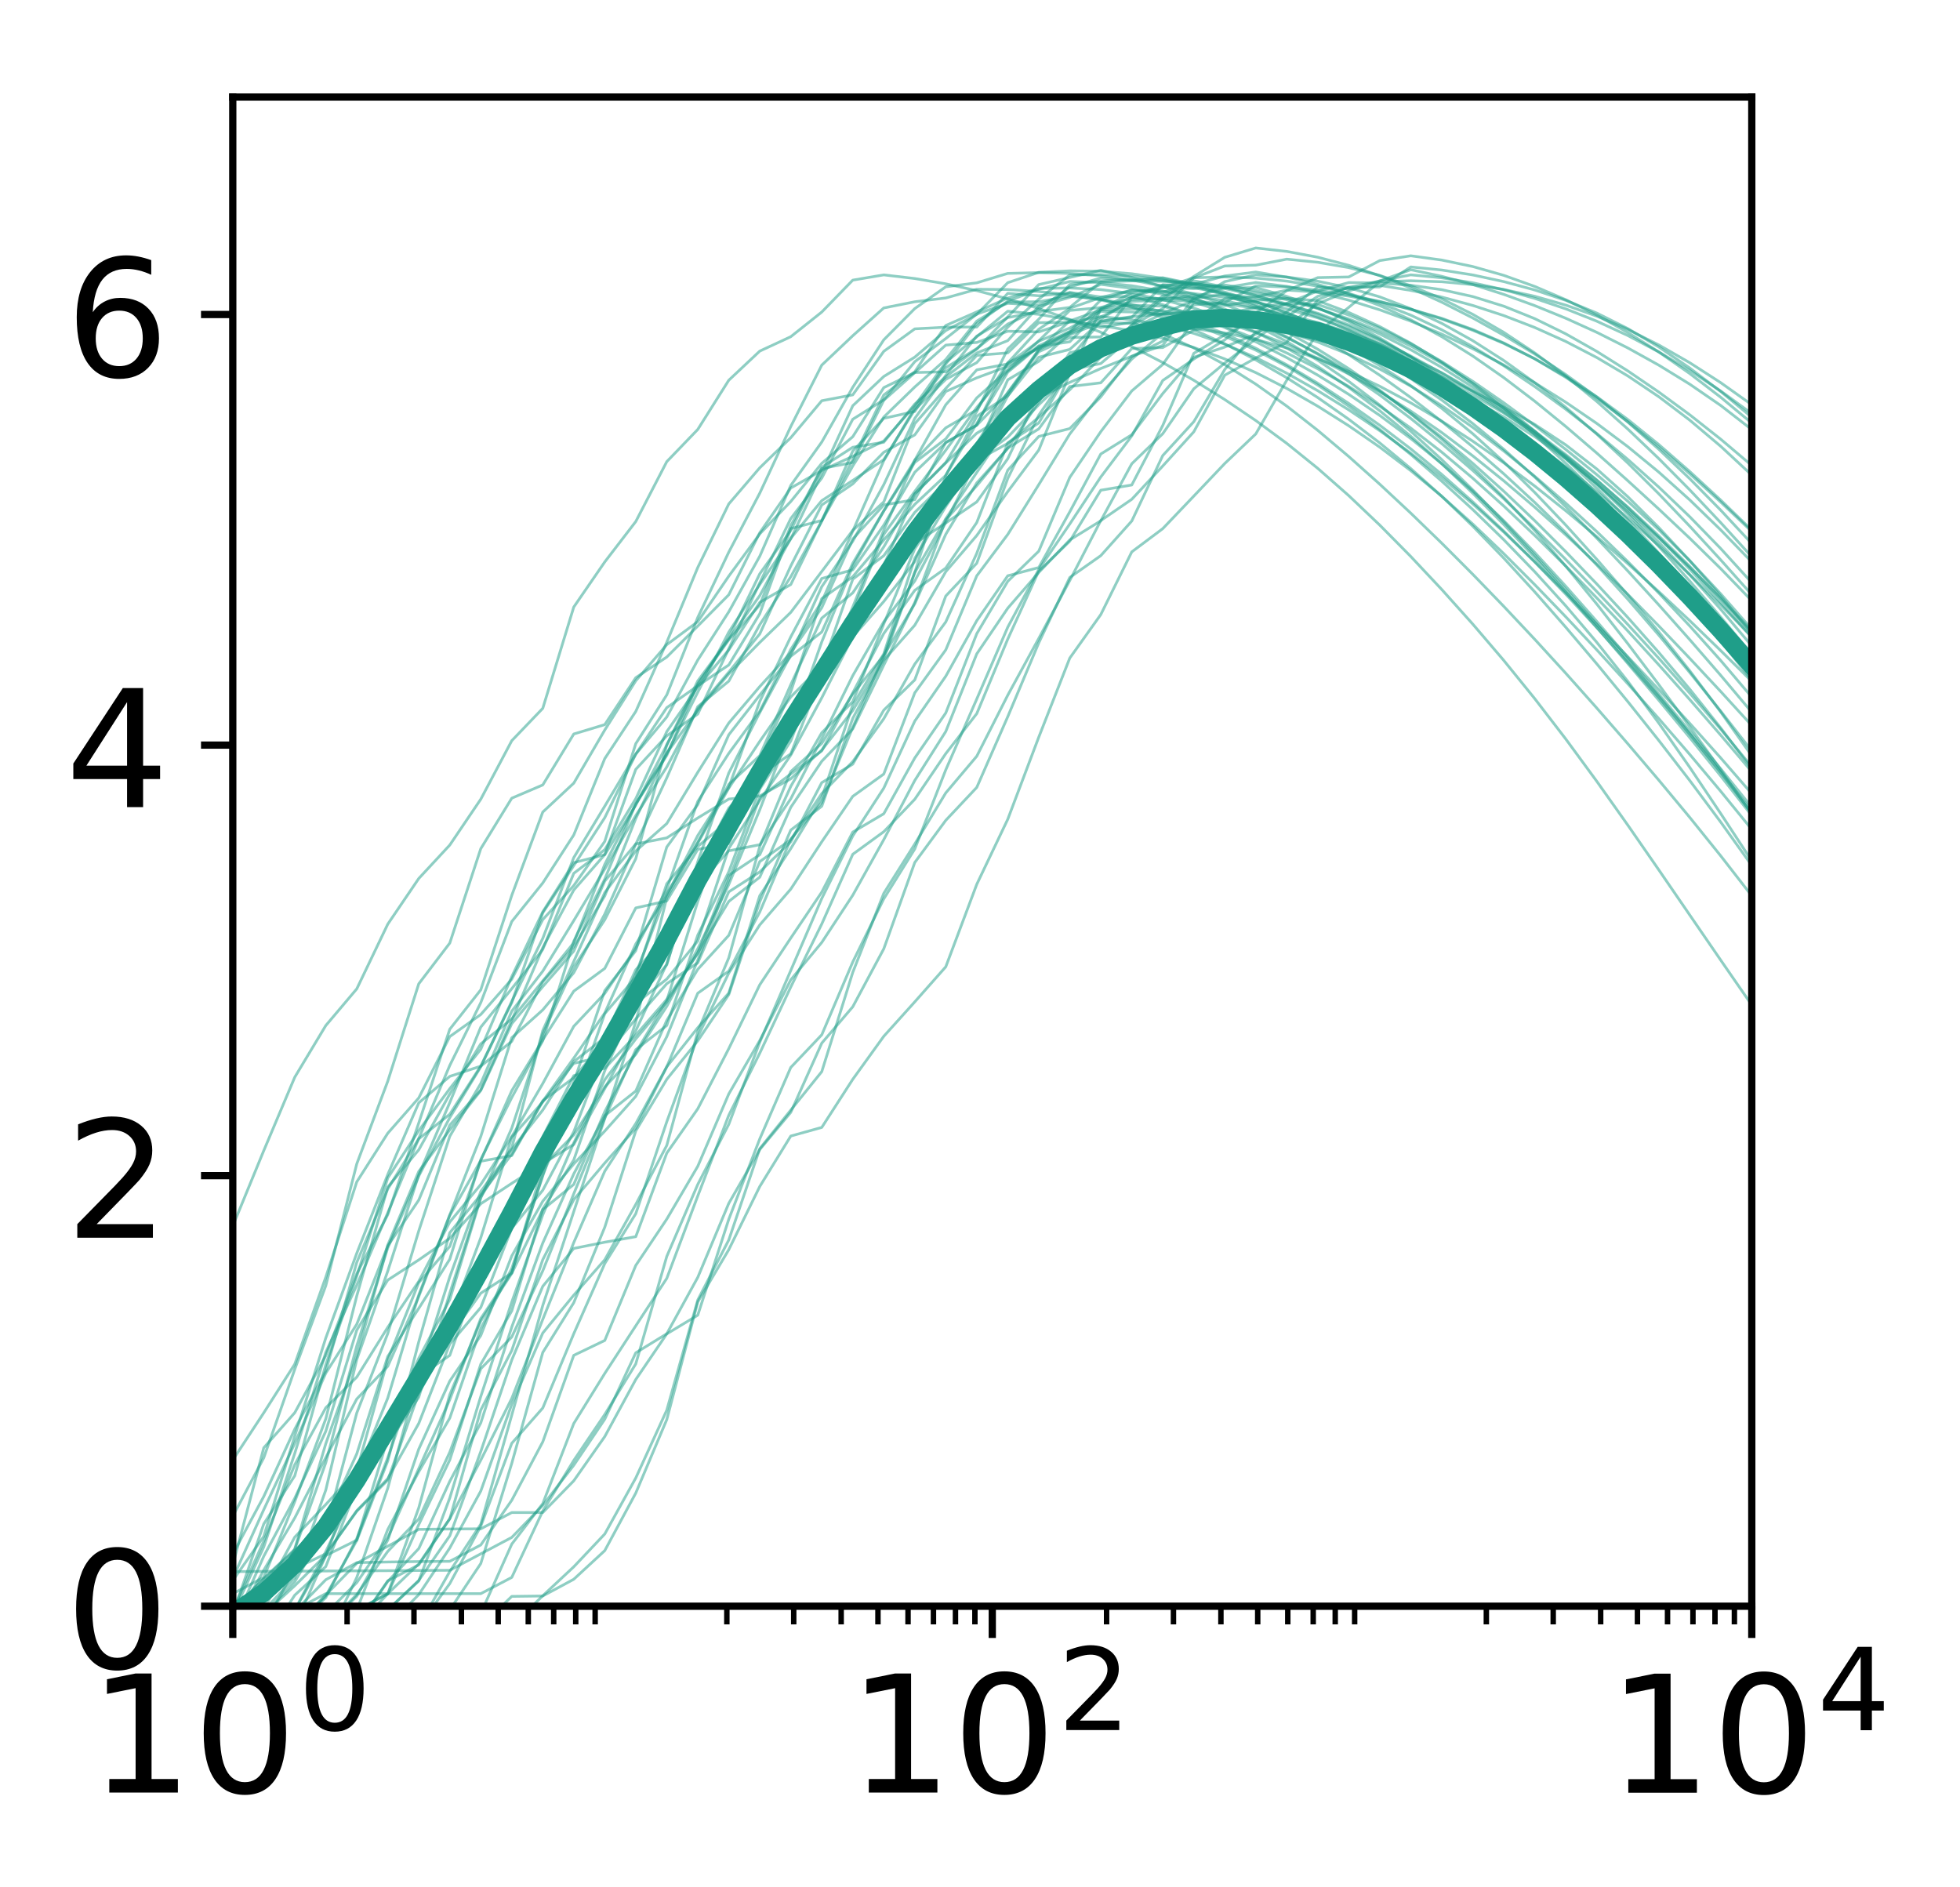 <?xml version="1.0" encoding="utf-8" standalone="no"?>
<!DOCTYPE svg PUBLIC "-//W3C//DTD SVG 1.1//EN"
  "http://www.w3.org/Graphics/SVG/1.1/DTD/svg11.dtd">
<!-- Created with matplotlib (http://matplotlib.org/) -->
<svg height="208pt" version="1.1" viewBox="0 0 216 208" width="216pt" xmlns="http://www.w3.org/2000/svg" xmlns:xlink="http://www.w3.org/1999/xlink">
 <defs>
  <style type="text/css">
*{stroke-linecap:butt;stroke-linejoin:round;}
  </style>
 </defs>
 <g id="figure_1">
  <g id="patch_1">
   <path d="M 0 208.641 
L 216.093 208.641 
L 216.093 0 
L 0 0 
z
" style="fill:#ffffff;"/>
  </g>
  <g id="axes_1">
   <g id="patch_2">
    <path d="M 25.652 177.02 
L 193.053 177.02 
L 193.053 10.7 
L 25.652 10.7 
z
" style="fill:#ffffff;"/>
   </g>
   <g id="matplotlib.axis_1">
    <g id="xtick_1">
     <g id="line2d_1">
      <defs>
       <path d="M 0 0 
L 0 3.5 
" id="mdf6a8239bb" style="stroke:#000000;stroke-width:0.8;"/>
      </defs>
      <g>
       <use style="stroke:#000000;stroke-width:0.8;" x="25.652" xlink:href="#mdf6a8239bb" y="177.02"/>
      </g>
     </g>
     <g id="text_1">
      <!-- $\mathdefault{10^{0}}$ -->
      <defs>
       <path d="M 12.406 8.297 
L 28.516 8.297 
L 28.516 63.922 
L 10.984 60.406 
L 10.984 69.391 
L 28.422 72.906 
L 38.281 72.906 
L 38.281 8.297 
L 54.391 8.297 
L 54.391 0 
L 12.406 0 
z
" id="DejaVuSans-31"/>
       <path d="M 31.781 66.406 
Q 24.172 66.406 20.328 58.906 
Q 16.5 51.422 16.5 36.375 
Q 16.5 21.391 20.328 13.891 
Q 24.172 6.391 31.781 6.391 
Q 39.453 6.391 43.281 13.891 
Q 47.125 21.391 47.125 36.375 
Q 47.125 51.422 43.281 58.906 
Q 39.453 66.406 31.781 66.406 
z
M 31.781 74.219 
Q 44.047 74.219 50.516 64.516 
Q 56.984 54.828 56.984 36.375 
Q 56.984 17.969 50.516 8.266 
Q 44.047 -1.422 31.781 -1.422 
Q 19.531 -1.422 13.062 8.266 
Q 6.594 17.969 6.594 36.375 
Q 6.594 54.828 13.062 64.516 
Q 19.531 74.219 31.781 74.219 
z
" id="DejaVuSans-30"/>
      </defs>
      <g transform="translate(9.812 197.697)scale(0.18 -0.18)">
       <use transform="translate(0 0.766)" xlink:href="#DejaVuSans-31"/>
       <use transform="translate(63.623 0.766)" xlink:href="#DejaVuSans-30"/>
       <use transform="translate(128.203 39.047)scale(0.7)" xlink:href="#DejaVuSans-30"/>
      </g>
     </g>
    </g>
    <g id="xtick_2">
     <g id="line2d_2">
      <g>
       <use style="stroke:#000000;stroke-width:0.8;" x="109.353" xlink:href="#mdf6a8239bb" y="177.02"/>
      </g>
     </g>
     <g id="text_2">
      <!-- $\mathdefault{10^{2}}$ -->
      <defs>
       <path d="M 19.188 8.297 
L 53.609 8.297 
L 53.609 0 
L 7.328 0 
L 7.328 8.297 
Q 12.938 14.109 22.625 23.891 
Q 32.328 33.688 34.812 36.531 
Q 39.547 41.844 41.422 45.531 
Q 43.312 49.219 43.312 52.781 
Q 43.312 58.594 39.234 62.25 
Q 35.156 65.922 28.609 65.922 
Q 23.969 65.922 18.812 64.312 
Q 13.672 62.703 7.812 59.422 
L 7.812 69.391 
Q 13.766 71.781 18.938 73 
Q 24.125 74.219 28.422 74.219 
Q 39.75 74.219 46.484 68.547 
Q 53.219 62.891 53.219 53.422 
Q 53.219 48.922 51.531 44.891 
Q 49.859 40.875 45.406 35.406 
Q 44.188 33.984 37.641 27.219 
Q 31.109 20.453 19.188 8.297 
z
" id="DejaVuSans-32"/>
      </defs>
      <g transform="translate(93.513 197.697)scale(0.18 -0.18)">
       <use transform="translate(0 0.766)" xlink:href="#DejaVuSans-31"/>
       <use transform="translate(63.623 0.766)" xlink:href="#DejaVuSans-30"/>
       <use transform="translate(128.203 39.047)scale(0.7)" xlink:href="#DejaVuSans-32"/>
      </g>
     </g>
    </g>
    <g id="xtick_3">
     <g id="line2d_3">
      <g>
       <use style="stroke:#000000;stroke-width:0.8;" x="193.053" xlink:href="#mdf6a8239bb" y="177.02"/>
      </g>
     </g>
     <g id="text_3">
      <!-- $\mathdefault{10^{4}}$ -->
      <defs>
       <path d="M 37.797 64.312 
L 12.891 25.391 
L 37.797 25.391 
z
M 35.203 72.906 
L 47.609 72.906 
L 47.609 25.391 
L 58.016 25.391 
L 58.016 17.188 
L 47.609 17.188 
L 47.609 0 
L 37.797 0 
L 37.797 17.188 
L 4.891 17.188 
L 4.891 26.703 
z
" id="DejaVuSans-34"/>
      </defs>
      <g transform="translate(177.213 197.697)scale(0.18 -0.18)">
       <use transform="translate(0 0.684)" xlink:href="#DejaVuSans-31"/>
       <use transform="translate(63.623 0.684)" xlink:href="#DejaVuSans-30"/>
       <use transform="translate(128.203 38.966)scale(0.7)" xlink:href="#DejaVuSans-34"/>
      </g>
     </g>
    </g>
    <g id="xtick_4">
     <g id="line2d_4">
      <defs>
       <path d="M 0 0 
L 0 2 
" id="md333b83ba8" style="stroke:#000000;stroke-width:0.6;"/>
      </defs>
      <g>
       <use style="stroke:#000000;stroke-width:0.6;" x="38.251" xlink:href="#md333b83ba8" y="177.02"/>
      </g>
     </g>
    </g>
    <g id="xtick_5">
     <g id="line2d_5">
      <g>
       <use style="stroke:#000000;stroke-width:0.6;" x="45.62" xlink:href="#md333b83ba8" y="177.02"/>
      </g>
     </g>
    </g>
    <g id="xtick_6">
     <g id="line2d_6">
      <g>
       <use style="stroke:#000000;stroke-width:0.6;" x="50.849" xlink:href="#md333b83ba8" y="177.02"/>
      </g>
     </g>
    </g>
    <g id="xtick_7">
     <g id="line2d_7">
      <g>
       <use style="stroke:#000000;stroke-width:0.6;" x="54.904" xlink:href="#md333b83ba8" y="177.02"/>
      </g>
     </g>
    </g>
    <g id="xtick_8">
     <g id="line2d_8">
      <g>
       <use style="stroke:#000000;stroke-width:0.6;" x="58.218" xlink:href="#md333b83ba8" y="177.02"/>
      </g>
     </g>
    </g>
    <g id="xtick_9">
     <g id="line2d_9">
      <g>
       <use style="stroke:#000000;stroke-width:0.6;" x="61.02" xlink:href="#md333b83ba8" y="177.02"/>
      </g>
     </g>
    </g>
    <g id="xtick_10">
     <g id="line2d_10">
      <g>
       <use style="stroke:#000000;stroke-width:0.6;" x="63.447" xlink:href="#md333b83ba8" y="177.02"/>
      </g>
     </g>
    </g>
    <g id="xtick_11">
     <g id="line2d_11">
      <g>
       <use style="stroke:#000000;stroke-width:0.6;" x="65.588" xlink:href="#md333b83ba8" y="177.02"/>
      </g>
     </g>
    </g>
    <g id="xtick_12">
     <g id="line2d_12">
      <g>
       <use style="stroke:#000000;stroke-width:0.6;" x="80.101" xlink:href="#md333b83ba8" y="177.02"/>
      </g>
     </g>
    </g>
    <g id="xtick_13">
     <g id="line2d_13">
      <g>
       <use style="stroke:#000000;stroke-width:0.6;" x="87.47" xlink:href="#md333b83ba8" y="177.02"/>
      </g>
     </g>
    </g>
    <g id="xtick_14">
     <g id="line2d_14">
      <g>
       <use style="stroke:#000000;stroke-width:0.6;" x="92.699" xlink:href="#md333b83ba8" y="177.02"/>
      </g>
     </g>
    </g>
    <g id="xtick_15">
     <g id="line2d_15">
      <g>
       <use style="stroke:#000000;stroke-width:0.6;" x="96.754" xlink:href="#md333b83ba8" y="177.02"/>
      </g>
     </g>
    </g>
    <g id="xtick_16">
     <g id="line2d_16">
      <g>
       <use style="stroke:#000000;stroke-width:0.6;" x="100.068" xlink:href="#md333b83ba8" y="177.02"/>
      </g>
     </g>
    </g>
    <g id="xtick_17">
     <g id="line2d_17">
      <g>
       <use style="stroke:#000000;stroke-width:0.6;" x="102.87" xlink:href="#md333b83ba8" y="177.02"/>
      </g>
     </g>
    </g>
    <g id="xtick_18">
     <g id="line2d_18">
      <g>
       <use style="stroke:#000000;stroke-width:0.6;" x="105.297" xlink:href="#md333b83ba8" y="177.02"/>
      </g>
     </g>
    </g>
    <g id="xtick_19">
     <g id="line2d_19">
      <g>
       <use style="stroke:#000000;stroke-width:0.6;" x="107.438" xlink:href="#md333b83ba8" y="177.02"/>
      </g>
     </g>
    </g>
    <g id="xtick_20">
     <g id="line2d_20">
      <g>
       <use style="stroke:#000000;stroke-width:0.6;" x="121.951" xlink:href="#md333b83ba8" y="177.02"/>
      </g>
     </g>
    </g>
    <g id="xtick_21">
     <g id="line2d_21">
      <g>
       <use style="stroke:#000000;stroke-width:0.6;" x="129.32" xlink:href="#md333b83ba8" y="177.02"/>
      </g>
     </g>
    </g>
    <g id="xtick_22">
     <g id="line2d_22">
      <g>
       <use style="stroke:#000000;stroke-width:0.6;" x="134.549" xlink:href="#md333b83ba8" y="177.02"/>
      </g>
     </g>
    </g>
    <g id="xtick_23">
     <g id="line2d_23">
      <g>
       <use style="stroke:#000000;stroke-width:0.6;" x="138.604" xlink:href="#md333b83ba8" y="177.02"/>
      </g>
     </g>
    </g>
    <g id="xtick_24">
     <g id="line2d_24">
      <g>
       <use style="stroke:#000000;stroke-width:0.6;" x="141.918" xlink:href="#md333b83ba8" y="177.02"/>
      </g>
     </g>
    </g>
    <g id="xtick_25">
     <g id="line2d_25">
      <g>
       <use style="stroke:#000000;stroke-width:0.6;" x="144.72" xlink:href="#md333b83ba8" y="177.02"/>
      </g>
     </g>
    </g>
    <g id="xtick_26">
     <g id="line2d_26">
      <g>
       <use style="stroke:#000000;stroke-width:0.6;" x="147.147" xlink:href="#md333b83ba8" y="177.02"/>
      </g>
     </g>
    </g>
    <g id="xtick_27">
     <g id="line2d_27">
      <g>
       <use style="stroke:#000000;stroke-width:0.6;" x="149.288" xlink:href="#md333b83ba8" y="177.02"/>
      </g>
     </g>
    </g>
    <g id="xtick_28">
     <g id="line2d_28">
      <g>
       <use style="stroke:#000000;stroke-width:0.6;" x="163.801" xlink:href="#md333b83ba8" y="177.02"/>
      </g>
     </g>
    </g>
    <g id="xtick_29">
     <g id="line2d_29">
      <g>
       <use style="stroke:#000000;stroke-width:0.6;" x="171.17" xlink:href="#md333b83ba8" y="177.02"/>
      </g>
     </g>
    </g>
    <g id="xtick_30">
     <g id="line2d_30">
      <g>
       <use style="stroke:#000000;stroke-width:0.6;" x="176.399" xlink:href="#md333b83ba8" y="177.02"/>
      </g>
     </g>
    </g>
    <g id="xtick_31">
     <g id="line2d_31">
      <g>
       <use style="stroke:#000000;stroke-width:0.6;" x="180.454" xlink:href="#md333b83ba8" y="177.02"/>
      </g>
     </g>
    </g>
    <g id="xtick_32">
     <g id="line2d_32">
      <g>
       <use style="stroke:#000000;stroke-width:0.6;" x="183.768" xlink:href="#md333b83ba8" y="177.02"/>
      </g>
     </g>
    </g>
    <g id="xtick_33">
     <g id="line2d_33">
      <g>
       <use style="stroke:#000000;stroke-width:0.6;" x="186.57" xlink:href="#md333b83ba8" y="177.02"/>
      </g>
     </g>
    </g>
    <g id="xtick_34">
     <g id="line2d_34">
      <g>
       <use style="stroke:#000000;stroke-width:0.6;" x="188.997" xlink:href="#md333b83ba8" y="177.02"/>
      </g>
     </g>
    </g>
    <g id="xtick_35">
     <g id="line2d_35">
      <g>
       <use style="stroke:#000000;stroke-width:0.6;" x="191.138" xlink:href="#md333b83ba8" y="177.02"/>
      </g>
     </g>
    </g>
   </g>
   <g id="matplotlib.axis_2">
    <g id="ytick_1">
     <g id="line2d_36">
      <defs>
       <path d="M 0 0 
L -3.5 0 
" id="m366244a1fa" style="stroke:#000000;stroke-width:0.8;"/>
      </defs>
      <g>
       <use style="stroke:#000000;stroke-width:0.8;" x="25.652" xlink:href="#m366244a1fa" y="177.02"/>
      </g>
     </g>
     <g id="text_4">
      <!-- 0 -->
      <g transform="translate(7.2 183.859)scale(0.18 -0.18)">
       <use xlink:href="#DejaVuSans-30"/>
      </g>
     </g>
    </g>
    <g id="ytick_2">
     <g id="line2d_37">
      <g>
       <use style="stroke:#000000;stroke-width:0.8;" x="25.652" xlink:href="#m366244a1fa" y="129.568"/>
      </g>
     </g>
     <g id="text_5">
      <!-- 2 -->
      <g transform="translate(7.2 136.406)scale(0.18 -0.18)">
       <use xlink:href="#DejaVuSans-32"/>
      </g>
     </g>
    </g>
    <g id="ytick_3">
     <g id="line2d_38">
      <g>
       <use style="stroke:#000000;stroke-width:0.8;" x="25.652" xlink:href="#m366244a1fa" y="82.116"/>
      </g>
     </g>
     <g id="text_6">
      <!-- 4 -->
      <g transform="translate(7.2 88.954)scale(0.18 -0.18)">
       <use xlink:href="#DejaVuSans-34"/>
      </g>
     </g>
    </g>
    <g id="ytick_4">
     <g id="line2d_39">
      <g>
       <use style="stroke:#000000;stroke-width:0.8;" x="25.652" xlink:href="#m366244a1fa" y="34.663"/>
      </g>
     </g>
     <g id="text_7">
      <!-- 6 -->
      <defs>
       <path d="M 33.016 40.375 
Q 26.375 40.375 22.484 35.828 
Q 18.609 31.297 18.609 23.391 
Q 18.609 15.531 22.484 10.953 
Q 26.375 6.391 33.016 6.391 
Q 39.656 6.391 43.531 10.953 
Q 47.406 15.531 47.406 23.391 
Q 47.406 31.297 43.531 35.828 
Q 39.656 40.375 33.016 40.375 
z
M 52.594 71.297 
L 52.594 62.312 
Q 48.875 64.062 45.094 64.984 
Q 41.312 65.922 37.594 65.922 
Q 27.828 65.922 22.672 59.328 
Q 17.531 52.734 16.797 39.406 
Q 19.672 43.656 24.016 45.922 
Q 28.375 48.188 33.594 48.188 
Q 44.578 48.188 50.953 41.516 
Q 57.328 34.859 57.328 23.391 
Q 57.328 12.156 50.688 5.359 
Q 44.047 -1.422 33.016 -1.422 
Q 20.359 -1.422 13.672 8.266 
Q 6.984 17.969 6.984 36.375 
Q 6.984 53.656 15.188 63.938 
Q 23.391 74.219 37.203 74.219 
Q 40.922 74.219 44.703 73.484 
Q 48.484 72.75 52.594 71.297 
z
" id="DejaVuSans-36"/>
      </defs>
      <g transform="translate(7.2 41.502)scale(0.18 -0.18)">
       <use xlink:href="#DejaVuSans-36"/>
      </g>
     </g>
    </g>
   </g>
   <g id="line2d_40">
    <path clip-path="url(#p2011af232b)" d="M 25.652 181.023 
L 29.069 179.225 
L 32.485 177.429 
L 35.901 175.635 
L 39.318 175.635 
L 42.734 175.635 
L 46.15 175.635 
L 49.567 175.635 
L 52.983 175.635 
L 56.399 173.843 
L 59.816 166.522 
L 63.232 160.955 
L 66.648 155.888 
L 70.065 150.313 
L 73.481 138.469 
L 76.897 130.536 
L 80.314 123.91 
L 83.73 114.855 
L 87.146 106.953 
L 90.563 99.018 
L 93.979 92.128 
L 97.395 86.861 
L 100.812 79.473 
L 104.228 74.525 
L 107.644 68.405 
L 111.061 63.454 
L 114.477 62.548 
L 117.893 56.407 
L 121.31 50.037 
L 124.726 47.912 
L 128.142 43.372 
L 131.559 39.372 
L 134.975 38.252 
L 138.391 36.834 
L 141.808 34.365 
L 145.224 31.632 
L 148.64 31.853 
L 152.057 31.454 
L 155.473 32.005 
L 158.889 32.74 
L 162.306 33.664 
L 165.722 34.779 
L 169.138 36.095 
L 172.555 37.632 
L 175.971 39.404 
L 179.387 41.429 
L 182.804 43.723 
L 186.22 46.307 
L 189.636 49.191 
L 193.053 52.363 
" style="fill:none;opacity:0.5;stroke:#1f9e89;stroke-linecap:square;stroke-width:0.3;"/>
   </g>
   <g id="line2d_41">
    <path clip-path="url(#p2011af232b)" d="M 25.652 173.935 
L 29.069 166.376 
L 32.485 159.059 
L 35.901 151.337 
L 39.318 145.941 
L 42.734 137.309 
L 46.15 132.256 
L 49.567 124.003 
L 52.983 120.113 
L 56.399 112.442 
L 59.816 104.442 
L 63.232 98.09 
L 66.648 94.187 
L 70.065 88.728 
L 73.481 82.1 
L 76.897 75.504 
L 80.314 70.273 
L 83.73 63.237 
L 87.146 58.457 
L 90.563 51.489 
L 93.979 49.29 
L 97.395 48.741 
L 100.812 44.531 
L 104.228 41.536 
L 107.644 38.899 
L 111.061 37.54 
L 114.477 33.759 
L 117.893 32.773 
L 121.31 31.34 
L 124.726 31.787 
L 128.142 32.441 
L 131.559 33.303 
L 134.975 34.38 
L 138.391 35.68 
L 141.808 37.208 
L 145.224 38.959 
L 148.64 40.926 
L 152.057 43.118 
L 155.473 45.543 
L 158.889 48.197 
L 162.306 51.065 
L 165.722 54.134 
L 169.138 57.389 
L 172.555 60.804 
L 175.971 64.358 
L 179.387 68.05 
L 182.804 71.906 
L 186.22 75.958 
L 189.636 80.236 
L 193.053 84.749 
" style="fill:none;opacity:0.5;stroke:#1f9e89;stroke-linecap:square;stroke-width:0.3;"/>
   </g>
   <g id="line2d_42">
    <path clip-path="url(#p2011af232b)" d="M 25.652 181.023 
L 29.069 181.023 
L 32.485 177.455 
L 35.901 171.448 
L 39.318 162.461 
L 42.734 154.078 
L 46.15 142.708 
L 49.567 133.888 
L 52.983 125.254 
L 56.399 114.365 
L 59.816 111.299 
L 63.232 107.199 
L 66.648 100.743 
L 70.065 93.038 
L 73.481 85.726 
L 76.897 77.877 
L 80.314 75.07 
L 83.73 68.847 
L 87.146 63.563 
L 90.563 57.42 
L 93.979 49.705 
L 97.395 46.105 
L 100.812 45.344 
L 104.228 40.116 
L 107.644 35.661 
L 111.061 33.19 
L 114.477 31.878 
L 117.893 31.02 
L 121.31 31.144 
L 124.726 31.491 
L 128.142 32.084 
L 131.559 32.942 
L 134.975 34.073 
L 138.391 35.472 
L 141.808 37.131 
L 145.224 39.037 
L 148.64 41.178 
L 152.057 43.542 
L 155.473 46.12 
L 158.889 48.893 
L 162.306 51.846 
L 165.722 54.967 
L 169.138 58.245 
L 172.555 61.662 
L 175.971 65.193 
L 179.387 68.819 
L 182.804 72.547 
L 186.22 76.394 
L 189.636 80.376 
L 193.053 84.508 
" style="fill:none;opacity:0.5;stroke:#1f9e89;stroke-linecap:square;stroke-width:0.3;"/>
   </g>
   <g id="line2d_43">
    <path clip-path="url(#p2011af232b)" d="M 25.652 172.508 
L 29.069 159.562 
L 32.485 155.691 
L 35.901 149.411 
L 39.318 140.366 
L 42.734 133.869 
L 46.15 123.758 
L 49.567 113.432 
L 52.983 109.089 
L 56.399 98.677 
L 59.816 89.495 
L 63.232 86.309 
L 66.648 80.453 
L 70.065 75.031 
L 73.481 71.047 
L 76.897 68.512 
L 80.314 63.497 
L 83.73 58.836 
L 87.146 55.27 
L 90.563 51.063 
L 93.979 48.128 
L 97.395 42.718 
L 100.812 41.057 
L 104.228 40.974 
L 107.644 38.477 
L 111.061 34.914 
L 114.477 31.36 
L 117.893 30.581 
L 121.31 29.785 
L 124.726 30.575 
L 128.142 31.596 
L 131.559 32.822 
L 134.975 34.235 
L 138.391 35.837 
L 141.808 37.65 
L 145.224 39.706 
L 148.64 42.034 
L 152.057 44.645 
L 155.473 47.531 
L 158.889 50.658 
L 162.306 53.994 
L 165.722 57.511 
L 169.138 61.179 
L 172.555 64.956 
L 175.971 68.807 
L 179.387 72.724 
L 182.804 76.725 
L 186.22 80.849 
L 189.636 85.144 
L 193.053 89.64 
" style="fill:none;opacity:0.5;stroke:#1f9e89;stroke-linecap:square;stroke-width:0.3;"/>
   </g>
   <g id="line2d_44">
    <path clip-path="url(#p2011af232b)" d="M 25.652 181.023 
L 29.069 181.023 
L 32.485 181.023 
L 35.901 181.023 
L 39.318 181.023 
L 42.734 179.225 
L 46.15 179.225 
L 49.567 174.526 
L 52.983 168.199 
L 56.399 159.064 
L 59.816 155.173 
L 63.232 146.987 
L 66.648 139.253 
L 70.065 133.759 
L 73.481 123.629 
L 76.897 114.255 
L 80.314 107.242 
L 83.73 101.933 
L 87.146 97.985 
L 90.563 92.771 
L 93.979 87.765 
L 97.395 85.307 
L 100.812 76.356 
L 104.228 71.62 
L 107.644 63.46 
L 111.061 58.896 
L 114.477 53.413 
L 117.893 47.829 
L 121.31 43.42 
L 124.726 39.577 
L 128.142 36.703 
L 131.559 33.595 
L 134.975 33.342 
L 138.391 31.5 
L 141.808 31.639 
L 145.224 31.977 
L 148.64 32.505 
L 152.057 33.215 
L 155.473 34.099 
L 158.889 35.157 
L 162.306 36.4 
L 165.722 37.851 
L 169.138 39.538 
L 172.555 41.491 
L 175.971 43.723 
L 179.387 46.232 
L 182.804 48.993 
L 186.22 51.97 
L 189.636 55.123 
L 193.053 58.433 
" style="fill:none;opacity:0.5;stroke:#1f9e89;stroke-linecap:square;stroke-width:0.3;"/>
   </g>
   <g id="line2d_45">
    <path clip-path="url(#p2011af232b)" d="M 25.652 135.127 
L 29.069 126.808 
L 32.485 118.715 
L 35.901 113.027 
L 39.318 108.98 
L 42.734 101.849 
L 46.15 96.817 
L 49.567 93.132 
L 52.983 88.08 
L 56.399 81.633 
L 59.816 78.065 
L 63.232 66.901 
L 66.648 61.929 
L 70.065 57.478 
L 73.481 50.878 
L 76.897 47.328 
L 80.314 41.905 
L 83.73 38.693 
L 87.146 37.108 
L 90.563 34.388 
L 93.979 30.873 
L 97.395 30.294 
L 100.812 30.695 
L 104.228 31.281 
L 107.644 32.032 
L 111.061 32.939 
L 114.477 34.001 
L 117.893 35.224 
L 121.31 36.618 
L 124.726 38.194 
L 128.142 39.958 
L 131.559 41.908 
L 134.975 44.038 
L 138.391 46.349 
L 141.808 48.866 
L 145.224 51.619 
L 148.64 54.626 
L 152.057 57.873 
L 155.473 61.331 
L 158.889 64.971 
L 162.306 68.784 
L 165.722 72.785 
L 169.138 77.003 
L 172.555 81.449 
L 175.971 86.107 
L 179.387 90.932 
L 182.804 95.866 
L 186.22 100.847 
L 189.636 105.825 
L 193.053 110.768 
" style="fill:none;opacity:0.5;stroke:#1f9e89;stroke-linecap:square;stroke-width:0.3;"/>
   </g>
   <g id="line2d_46">
    <path clip-path="url(#p2011af232b)" d="M 25.652 181.023 
L 29.069 181.023 
L 32.485 179.225 
L 35.901 179.225 
L 39.318 179.225 
L 42.734 179.225 
L 46.15 179.225 
L 49.567 179.225 
L 52.983 179.225 
L 56.399 179.225 
L 59.816 175.863 
L 63.232 172.675 
L 66.648 169.058 
L 70.065 162.887 
L 73.481 155.414 
L 76.897 143.271 
L 80.314 136.654 
L 83.73 126.594 
L 87.146 122.344 
L 90.563 118.102 
L 93.979 107.164 
L 97.395 98.455 
L 100.812 93.017 
L 104.228 87.386 
L 107.644 83.34 
L 111.061 76.613 
L 114.477 70.36 
L 117.893 63.975 
L 121.31 57.371 
L 124.726 55.028 
L 128.142 51.356 
L 131.559 47.593 
L 134.975 41.347 
L 138.391 39.457 
L 141.808 37.734 
L 145.224 33.035 
L 148.64 31.644 
L 152.057 31.631 
L 155.473 29.419 
L 158.889 29.759 
L 162.306 30.303 
L 165.722 31.036 
L 169.138 31.96 
L 172.555 33.101 
L 175.971 34.504 
L 179.387 36.213 
L 182.804 38.239 
L 186.22 40.564 
L 189.636 43.153 
L 193.053 45.981 
" style="fill:none;opacity:0.5;stroke:#1f9e89;stroke-linecap:square;stroke-width:0.3;"/>
   </g>
   <g id="line2d_47">
    <path clip-path="url(#p2011af232b)" d="M 25.652 181.023 
L 29.069 177.889 
L 32.485 174.761 
L 35.901 171.387 
L 39.318 166.491 
L 42.734 162.957 
L 46.15 156.874 
L 49.567 148.122 
L 52.983 144.099 
L 56.399 135.368 
L 59.816 131.173 
L 63.232 124.729 
L 66.648 115.781 
L 70.065 110.248 
L 73.481 106.333 
L 76.897 94.973 
L 80.314 85.192 
L 83.73 78.531 
L 87.146 72.196 
L 90.563 64.659 
L 93.979 59.645 
L 97.395 53.415 
L 100.812 46.112 
L 104.228 41.379 
L 107.644 37.041 
L 111.061 35.002 
L 114.477 34.346 
L 117.893 33.88 
L 121.31 31.085 
L 124.726 30.959 
L 128.142 31.013 
L 131.559 31.247 
L 134.975 31.664 
L 138.391 32.261 
L 141.808 33.037 
L 145.224 33.995 
L 148.64 35.147 
L 152.057 36.517 
L 155.473 38.139 
L 158.889 40.043 
L 162.306 42.244 
L 165.722 44.737 
L 169.138 47.509 
L 172.555 50.538 
L 175.971 53.805 
L 179.387 57.282 
L 182.804 60.952 
L 186.22 64.808 
L 189.636 68.857 
L 193.053 73.115 
" style="fill:none;opacity:0.5;stroke:#1f9e89;stroke-linecap:square;stroke-width:0.3;"/>
   </g>
   <g id="line2d_48">
    <path clip-path="url(#p2011af232b)" d="M 25.652 181.023 
L 29.069 181.023 
L 32.485 181.023 
L 35.901 181.023 
L 39.318 181.023 
L 42.734 179.225 
L 46.15 175.74 
L 49.567 170.604 
L 52.983 164.33 
L 56.399 154.774 
L 59.816 146.911 
L 63.232 142.739 
L 66.648 138.837 
L 70.065 132.74 
L 73.481 126.236 
L 76.897 113.69 
L 80.314 105.564 
L 83.73 93.285 
L 87.146 85.038 
L 90.563 81.919 
L 93.979 76.477 
L 97.395 72.229 
L 100.812 66.549 
L 104.228 58.881 
L 107.644 53.228 
L 111.061 49.415 
L 114.477 44.284 
L 117.893 38.873 
L 121.31 38.11 
L 124.726 36.238 
L 128.142 34.563 
L 131.559 33.101 
L 134.975 31.036 
L 138.391 30.294 
L 141.808 30.527 
L 145.224 30.991 
L 148.64 31.713 
L 152.057 32.719 
L 155.473 34.027 
L 158.889 35.638 
L 162.306 37.544 
L 165.722 39.73 
L 169.138 42.184 
L 172.555 44.891 
L 175.971 47.842 
L 179.387 51.026 
L 182.804 54.422 
L 186.22 57.998 
L 189.636 61.714 
L 193.053 65.54 
" style="fill:none;opacity:0.5;stroke:#1f9e89;stroke-linecap:square;stroke-width:0.3;"/>
   </g>
   <g id="line2d_49">
    <path clip-path="url(#p2011af232b)" d="M 25.652 181.023 
L 29.069 181.023 
L 32.485 179.225 
L 35.901 175.864 
L 39.318 169.775 
L 42.734 161.01 
L 46.15 147.876 
L 49.567 135.861 
L 52.983 131.678 
L 56.399 127.203 
L 59.816 121.318 
L 63.232 118.776 
L 66.648 114.752 
L 70.065 107.311 
L 73.481 98.486 
L 76.897 92.924 
L 80.314 86.861 
L 83.73 81.702 
L 87.146 76.808 
L 90.563 73.356 
L 93.979 67.421 
L 97.395 58.892 
L 100.812 54.159 
L 104.228 49.613 
L 107.644 44.906 
L 111.061 40.867 
L 114.477 38.105 
L 117.893 36.518 
L 121.31 33.065 
L 124.726 31.973 
L 128.142 32.242 
L 131.559 30.935 
L 134.975 31.65 
L 138.391 32.567 
L 141.808 33.666 
L 145.224 34.939 
L 148.64 36.388 
L 152.057 38.022 
L 155.473 39.856 
L 158.889 41.906 
L 162.306 44.183 
L 165.722 46.695 
L 169.138 49.446 
L 172.555 52.432 
L 175.971 55.635 
L 179.387 59.031 
L 182.804 62.592 
L 186.22 66.284 
L 189.636 70.064 
L 193.053 73.887 
" style="fill:none;opacity:0.5;stroke:#1f9e89;stroke-linecap:square;stroke-width:0.3;"/>
   </g>
   <g id="line2d_50">
    <path clip-path="url(#p2011af232b)" d="M 25.652 173.209 
L 29.069 173.178 
L 32.485 173.156 
L 35.901 173.138 
L 39.318 173.121 
L 42.734 173.102 
L 46.15 173.082 
L 49.567 173.059 
L 52.983 171.246 
L 56.399 169.435 
L 59.816 165.899 
L 63.232 161.481 
L 66.648 156.409 
L 70.065 149.09 
L 73.481 146.993 
L 76.897 140.777 
L 80.314 132.621 
L 83.73 126.686 
L 87.146 122.591 
L 90.563 114.963 
L 93.979 110.954 
L 97.395 104.57 
L 100.812 95.055 
L 104.228 90.409 
L 107.644 86.778 
L 111.061 78.979 
L 114.477 70.848 
L 117.893 63.644 
L 121.31 61.238 
L 124.726 57.42 
L 128.142 50.205 
L 131.559 46.476 
L 134.975 40.718 
L 138.391 36.557 
L 141.808 35.914 
L 145.224 33.464 
L 148.64 32.064 
L 152.057 30.951 
L 155.473 30.29 
L 158.889 30.618 
L 162.306 31.166 
L 165.722 31.928 
L 169.138 32.888 
L 172.555 34.041 
L 175.971 35.399 
L 179.387 36.978 
L 182.804 38.789 
L 186.22 40.83 
L 189.636 43.097 
L 193.053 45.59 
" style="fill:none;opacity:0.5;stroke:#1f9e89;stroke-linecap:square;stroke-width:0.3;"/>
   </g>
   <g id="line2d_51">
    <path clip-path="url(#p2011af232b)" d="M 25.652 160.912 
L 29.069 155.704 
L 32.485 150.336 
L 35.901 140.764 
L 39.318 130.25 
L 42.734 124.894 
L 46.15 121.002 
L 49.567 114.24 
L 52.983 111.808 
L 56.399 107.916 
L 59.816 101.35 
L 63.232 97.6 
L 66.648 92.731 
L 70.065 81.96 
L 73.481 76.584 
L 76.897 68.047 
L 80.314 60.85 
L 83.73 54.351 
L 87.146 47.008 
L 90.563 40.238 
L 93.979 37.001 
L 97.395 33.937 
L 100.812 33.258 
L 104.228 32.838 
L 107.644 31.88 
L 111.061 31.908 
L 114.477 32.125 
L 117.893 32.515 
L 121.31 33.07 
L 124.726 33.79 
L 128.142 34.684 
L 131.559 35.767 
L 134.975 37.06 
L 138.391 38.589 
L 141.808 40.38 
L 145.224 42.442 
L 148.64 44.767 
L 152.057 47.327 
L 155.473 50.088 
L 158.889 53.032 
L 162.306 56.159 
L 165.722 59.482 
L 169.138 63.014 
L 172.555 66.774 
L 175.971 70.79 
L 179.387 75.09 
L 182.804 79.69 
L 186.22 84.573 
L 189.636 89.671 
L 193.053 94.879 
" style="fill:none;opacity:0.5;stroke:#1f9e89;stroke-linecap:square;stroke-width:0.3;"/>
   </g>
   <g id="line2d_52">
    <path clip-path="url(#p2011af232b)" d="M 25.652 177.894 
L 29.069 177.894 
L 32.485 174.317 
L 35.901 168.521 
L 39.318 155.72 
L 42.734 146.965 
L 46.15 135.653 
L 49.567 125.232 
L 52.983 119.409 
L 56.399 111.444 
L 59.816 107.031 
L 63.232 101.456 
L 66.648 95.771 
L 70.065 89.886 
L 73.481 84.526 
L 76.897 78.117 
L 80.314 74.078 
L 83.73 69.866 
L 87.146 62.375 
L 90.563 55.655 
L 93.979 53.328 
L 97.395 49.847 
L 100.812 47.928 
L 104.228 43.147 
L 107.644 41.64 
L 111.061 40.369 
L 114.477 38.277 
L 117.893 36.627 
L 121.31 33.931 
L 124.726 33.632 
L 128.142 33.743 
L 131.559 34.786 
L 134.975 35.988 
L 138.391 37.357 
L 141.808 38.903 
L 145.224 40.642 
L 148.64 42.592 
L 152.057 44.768 
L 155.473 47.182 
L 158.889 49.832 
L 162.306 52.704 
L 165.722 55.774 
L 169.138 59.012 
L 172.555 62.392 
L 175.971 65.901 
L 179.387 69.531 
L 182.804 73.268 
L 186.22 77.101 
L 189.636 81.027 
L 193.053 85.048 
" style="fill:none;opacity:0.5;stroke:#1f9e89;stroke-linecap:square;stroke-width:0.3;"/>
   </g>
   <g id="line2d_53">
    <path clip-path="url(#p2011af232b)" d="M 25.652 177.454 
L 29.069 177.438 
L 32.485 170.697 
L 35.901 159.114 
L 39.318 149.434 
L 42.734 137.209 
L 46.15 129.106 
L 49.567 124.522 
L 52.983 120.182 
L 56.399 112.82 
L 59.816 108.733 
L 63.232 104.817 
L 66.648 97.103 
L 70.065 93.01 
L 73.481 92.342 
L 76.897 90.147 
L 80.314 88.062 
L 83.73 87.72 
L 87.146 85.828 
L 90.563 82.666 
L 93.979 78.297 
L 97.395 72.622 
L 100.812 63.092 
L 104.228 52.401 
L 107.644 45.874 
L 111.061 43.622 
L 114.477 38.529 
L 117.893 35.365 
L 121.31 34.153 
L 124.726 34.034 
L 128.142 34.236 
L 131.559 34.75 
L 134.975 35.558 
L 138.391 36.633 
L 141.808 37.949 
L 145.224 39.483 
L 148.64 41.221 
L 152.057 43.161 
L 155.473 45.31 
L 158.889 47.673 
L 162.306 50.242 
L 165.722 52.993 
L 169.138 55.901 
L 172.555 58.952 
L 175.971 62.152 
L 179.387 65.502 
L 182.804 68.982 
L 186.22 72.56 
L 189.636 76.217 
L 193.053 79.965 
" style="fill:none;opacity:0.5;stroke:#1f9e89;stroke-linecap:square;stroke-width:0.3;"/>
   </g>
   <g id="line2d_54">
    <path clip-path="url(#p2011af232b)" d="M 25.652 181.023 
L 29.069 181.023 
L 32.485 181.023 
L 35.901 181.023 
L 39.318 181.023 
L 42.734 181.023 
L 46.15 181.023 
L 49.567 181.023 
L 52.983 177.817 
L 56.399 170.176 
L 59.816 165.71 
L 63.232 156.881 
L 66.648 151.364 
L 70.065 146.117 
L 73.481 140.888 
L 76.897 131.806 
L 80.314 122.914 
L 83.73 116.067 
L 87.146 108.776 
L 90.563 101.828 
L 93.979 94.148 
L 97.395 91.662 
L 100.812 88.086 
L 104.228 83.054 
L 107.644 78.648 
L 111.061 70.428 
L 114.477 62.938 
L 117.893 59.643 
L 121.31 54.026 
L 124.726 53.45 
L 128.142 46.888 
L 131.559 38.943 
L 134.975 36.903 
L 138.391 35.055 
L 141.808 33.428 
L 145.224 32.069 
L 148.64 31.144 
L 152.057 31.186 
L 155.473 31.439 
L 158.889 31.927 
L 162.306 32.685 
L 165.722 33.744 
L 169.138 35.119 
L 172.555 36.795 
L 175.971 38.73 
L 179.387 40.876 
L 182.804 43.207 
L 186.22 45.715 
L 189.636 48.409 
L 193.053 51.303 
" style="fill:none;opacity:0.5;stroke:#1f9e89;stroke-linecap:square;stroke-width:0.3;"/>
   </g>
   <g id="line2d_55">
    <path clip-path="url(#p2011af232b)" d="M 25.652 177.429 
L 29.069 173.952 
L 32.485 170.75 
L 35.901 161.218 
L 39.318 148.326 
L 42.734 137.533 
L 46.15 129.599 
L 49.567 123.172 
L 52.983 117.576 
L 56.399 110.357 
L 59.816 103.416 
L 63.232 94.516 
L 66.648 88.844 
L 70.065 83.108 
L 73.481 79.02 
L 76.897 72.742 
L 80.314 67.43 
L 83.73 61.302 
L 87.146 53.501 
L 90.563 48.714 
L 93.979 42.679 
L 97.395 37.453 
L 100.812 34.008 
L 104.228 31.61 
L 107.644 31.17 
L 111.061 30.13 
L 114.477 30.042 
L 117.893 30.132 
L 121.31 30.403 
L 124.726 30.863 
L 128.142 31.527 
L 131.559 32.415 
L 134.975 33.548 
L 138.391 34.937 
L 141.808 36.585 
L 145.224 38.488 
L 148.64 40.632 
L 152.057 43.008 
L 155.473 45.603 
L 158.889 48.419 
L 162.306 51.481 
L 165.722 54.828 
L 169.138 58.475 
L 172.555 62.403 
L 175.971 66.571 
L 179.387 70.934 
L 182.804 75.452 
L 186.22 80.099 
L 189.636 84.858 
L 193.053 89.714 
" style="fill:none;opacity:0.5;stroke:#1f9e89;stroke-linecap:square;stroke-width:0.3;"/>
   </g>
   <g id="line2d_56">
    <path clip-path="url(#p2011af232b)" d="M 25.652 181.023 
L 29.069 179.225 
L 32.485 172.883 
L 35.901 171.243 
L 39.318 166.549 
L 42.734 163.12 
L 46.15 153.573 
L 49.567 147.259 
L 52.983 142.526 
L 56.399 140.303 
L 59.816 128.55 
L 63.232 125.071 
L 66.648 119.784 
L 70.065 116.193 
L 73.481 110.909 
L 76.897 104.563 
L 80.314 97.484 
L 83.73 89.243 
L 87.146 80.431 
L 90.563 70.739 
L 93.979 62.394 
L 97.395 56.313 
L 100.812 50.966 
L 104.228 48.366 
L 107.644 43.853 
L 111.061 40.766 
L 114.477 37.56 
L 117.893 34.216 
L 121.31 33.894 
L 124.726 32.798 
L 128.142 32.968 
L 131.559 32.575 
L 134.975 33.15 
L 138.391 33.905 
L 141.808 34.83 
L 145.224 35.915 
L 148.64 37.147 
L 152.057 38.506 
L 155.473 39.969 
L 158.889 41.511 
L 162.306 43.125 
L 165.722 44.85 
L 169.138 46.78 
L 172.555 49.032 
L 175.971 51.686 
L 179.387 54.743 
L 182.804 58.138 
L 186.22 61.801 
L 189.636 65.7 
L 193.053 69.832 
" style="fill:none;opacity:0.5;stroke:#1f9e89;stroke-linecap:square;stroke-width:0.3;"/>
   </g>
   <g id="line2d_57">
    <path clip-path="url(#p2011af232b)" d="M 25.652 179.225 
L 29.069 171.513 
L 32.485 165.116 
L 35.901 157.738 
L 39.318 146.591 
L 42.734 141.073 
L 46.15 138.852 
L 49.567 136.472 
L 52.983 132.668 
L 56.399 130.414 
L 59.816 128.235 
L 63.232 126.13 
L 66.648 119.97 
L 70.065 113.591 
L 73.481 106.217 
L 76.897 95.633 
L 80.314 89.059 
L 83.73 85.431 
L 87.146 83.08 
L 90.563 74.381 
L 93.979 69.954 
L 97.395 62.3 
L 100.812 54.453 
L 104.228 50.969 
L 107.644 45.353 
L 111.061 38.455 
L 114.477 35.177 
L 117.893 31.355 
L 121.31 30.958 
L 124.726 30.818 
L 128.142 30.922 
L 131.559 31.255 
L 134.975 31.804 
L 138.391 32.553 
L 141.808 33.499 
L 145.224 34.645 
L 148.64 35.988 
L 152.057 37.521 
L 155.473 39.232 
L 158.889 41.119 
L 162.306 43.178 
L 165.722 45.415 
L 169.138 47.839 
L 172.555 50.468 
L 175.971 53.325 
L 179.387 56.425 
L 182.804 59.768 
L 186.22 63.348 
L 189.636 67.157 
L 193.053 71.192 
" style="fill:none;opacity:0.5;stroke:#1f9e89;stroke-linecap:square;stroke-width:0.3;"/>
   </g>
   <g id="line2d_58">
    <path clip-path="url(#p2011af232b)" d="M 25.652 181.023 
L 29.069 181.023 
L 32.485 181.023 
L 35.901 179.225 
L 39.318 177.43 
L 42.734 175.635 
L 46.15 172.366 
L 49.567 167.38 
L 52.983 155.401 
L 56.399 148.83 
L 59.816 138.823 
L 63.232 132.21 
L 66.648 128.18 
L 70.065 124.339 
L 73.481 117.567 
L 76.897 113.266 
L 80.314 109.449 
L 83.73 98.712 
L 87.146 93.523 
L 90.563 87.917 
L 93.979 77.687 
L 97.395 72.061 
L 100.812 61.536 
L 104.228 55.818 
L 107.644 50.666 
L 111.061 48.173 
L 114.477 44.606 
L 117.893 41.345 
L 121.31 34.069 
L 124.726 32.257 
L 128.142 31.705 
L 131.559 30.612 
L 134.975 30.52 
L 138.391 30.644 
L 141.808 30.982 
L 145.224 31.54 
L 148.64 32.337 
L 152.057 33.397 
L 155.473 34.735 
L 158.889 36.348 
L 162.306 38.215 
L 165.722 40.309 
L 169.138 42.61 
L 172.555 45.102 
L 175.971 47.776 
L 179.387 50.63 
L 182.804 53.681 
L 186.22 56.951 
L 189.636 60.463 
L 193.053 64.219 
" style="fill:none;opacity:0.5;stroke:#1f9e89;stroke-linecap:square;stroke-width:0.3;"/>
   </g>
   <g id="line2d_59">
    <path clip-path="url(#p2011af232b)" d="M 25.652 181.023 
L 29.069 181.023 
L 32.485 181.023 
L 35.901 181.023 
L 39.318 181.023 
L 42.734 177.43 
L 46.15 174.237 
L 49.567 165.088 
L 52.983 153.902 
L 56.399 143.497 
L 59.816 133.88 
L 63.232 125.958 
L 66.648 118.997 
L 70.065 114.498 
L 73.481 110.439 
L 76.897 104.989 
L 80.314 99.347 
L 83.73 96.671 
L 87.146 88.975 
L 90.563 83.9 
L 93.979 80.333 
L 97.395 73.304 
L 100.812 66.412 
L 104.228 57.268 
L 107.644 53.532 
L 111.061 49.383 
L 114.477 47.267 
L 117.893 42.605 
L 121.31 42.19 
L 124.726 38.41 
L 128.142 38.307 
L 131.559 36.385 
L 134.975 35.595 
L 138.391 36.021 
L 141.808 36.635 
L 145.224 36.659 
L 148.64 37.644 
L 152.057 38.816 
L 155.473 40.183 
L 158.889 41.752 
L 162.306 43.529 
L 165.722 45.526 
L 169.138 47.757 
L 172.555 50.229 
L 175.971 52.937 
L 179.387 55.88 
L 182.804 59.051 
L 186.22 62.432 
L 189.636 66.008 
L 193.053 69.768 
" style="fill:none;opacity:0.5;stroke:#1f9e89;stroke-linecap:square;stroke-width:0.3;"/>
   </g>
   <g id="line2d_60">
    <path clip-path="url(#p2011af232b)" d="M 25.652 177.475 
L 29.069 169.844 
L 32.485 161.428 
L 35.901 155.152 
L 39.318 151.765 
L 42.734 146.28 
L 46.15 141.217 
L 49.567 134.678 
L 52.983 130.538 
L 56.399 125.27 
L 59.816 119.415 
L 63.232 113.109 
L 66.648 109.481 
L 70.065 104.504 
L 73.481 97.984 
L 76.897 88.325 
L 80.314 83.029 
L 83.73 78.376 
L 87.146 71.574 
L 90.563 66.315 
L 93.979 58.525 
L 97.395 50.776 
L 100.812 44.956 
L 104.228 40.528 
L 107.644 38.413 
L 111.061 35.712 
L 114.477 34.099 
L 117.893 31.63 
L 121.31 30.636 
L 124.726 30.898 
L 128.142 30.608 
L 131.559 31.302 
L 134.975 32.189 
L 138.391 33.253 
L 141.808 34.484 
L 145.224 35.882 
L 148.64 37.444 
L 152.057 39.177 
L 155.473 41.084 
L 158.889 43.173 
L 162.306 45.447 
L 165.722 47.909 
L 169.138 50.565 
L 172.555 53.417 
L 175.971 56.465 
L 179.387 59.7 
L 182.804 63.11 
L 186.22 66.707 
L 189.636 70.54 
L 193.053 74.667 
" style="fill:none;opacity:0.5;stroke:#1f9e89;stroke-linecap:square;stroke-width:0.3;"/>
   </g>
   <g id="line2d_61">
    <path clip-path="url(#p2011af232b)" d="M 25.652 181.023 
L 29.069 181.023 
L 32.485 181.023 
L 35.901 181.023 
L 39.318 181.023 
L 42.734 181.023 
L 46.15 179.225 
L 49.567 173.193 
L 52.983 167.983 
L 56.399 155.959 
L 59.816 143.869 
L 63.232 133.527 
L 66.648 123.248 
L 70.065 112.609 
L 73.481 98.937 
L 76.897 92.812 
L 80.314 86.445 
L 83.73 83.281 
L 87.146 75.455 
L 90.563 68.124 
L 93.979 65.337 
L 97.395 60.27 
L 100.812 54.404 
L 104.228 51.021 
L 107.644 47.743 
L 111.061 45.702 
L 114.477 43.835 
L 117.893 42.141 
L 121.31 40.614 
L 124.726 39.26 
L 128.142 38.071 
L 131.559 33.332 
L 134.975 33.676 
L 138.391 33.114 
L 141.808 32.879 
L 145.224 33.142 
L 148.64 34.436 
L 152.057 35.995 
L 155.473 37.824 
L 158.889 39.929 
L 162.306 42.318 
L 165.722 44.988 
L 169.138 47.915 
L 172.555 51.061 
L 175.971 54.395 
L 179.387 57.908 
L 182.804 61.599 
L 186.22 65.458 
L 189.636 69.464 
L 193.053 73.589 
" style="fill:none;opacity:0.5;stroke:#1f9e89;stroke-linecap:square;stroke-width:0.3;"/>
   </g>
   <g id="line2d_62">
    <path clip-path="url(#p2011af232b)" d="M 25.652 181.023 
L 29.069 181.023 
L 32.485 181.023 
L 35.901 181.023 
L 39.318 179.225 
L 42.734 175.658 
L 46.15 168.024 
L 49.567 160.896 
L 52.983 150.344 
L 56.399 144.469 
L 59.816 133.239 
L 63.232 127.841 
L 66.648 117.996 
L 70.065 110.584 
L 73.481 107.904 
L 76.897 103.708 
L 80.314 93.504 
L 83.73 88.204 
L 87.146 83.214 
L 90.563 76.902 
L 93.979 70.177 
L 97.395 66.292 
L 100.812 61.888 
L 104.228 54.056 
L 107.644 49.959 
L 111.061 43.637 
L 114.477 39.369 
L 117.893 38.507 
L 121.31 35.399 
L 124.726 34.896 
L 128.142 34.595 
L 131.559 34.505 
L 134.975 34.637 
L 138.391 33.875 
L 141.808 33.457 
L 145.224 33.56 
L 148.64 34.723 
L 152.057 36.173 
L 155.473 37.89 
L 158.889 39.851 
L 162.306 42.027 
L 165.722 44.388 
L 169.138 46.898 
L 172.555 49.536 
L 175.971 52.306 
L 179.387 55.242 
L 182.804 58.393 
L 186.22 61.795 
L 189.636 65.457 
L 193.053 69.356 
" style="fill:none;opacity:0.5;stroke:#1f9e89;stroke-linecap:square;stroke-width:0.3;"/>
   </g>
   <g id="line2d_63">
    <path clip-path="url(#p2011af232b)" d="M 25.652 181.023 
L 29.069 181.023 
L 32.485 181.023 
L 35.901 179.225 
L 39.318 179.225 
L 42.734 177.429 
L 46.15 174.176 
L 49.567 169.26 
L 52.983 159.975 
L 56.399 149.885 
L 59.816 141.764 
L 63.232 137.587 
L 66.648 136.902 
L 70.065 136.292 
L 73.481 127.085 
L 76.897 122.199 
L 80.314 115.568 
L 83.73 108.531 
L 87.146 103.381 
L 90.563 98.316 
L 93.979 91.703 
L 97.395 89.682 
L 100.812 83.537 
L 104.228 78.573 
L 107.644 69.837 
L 111.061 64.063 
L 114.477 60.743 
L 117.893 52.613 
L 121.31 47.576 
L 124.726 43.083 
L 128.142 40.163 
L 131.559 35.314 
L 134.975 32.918 
L 138.391 32.722 
L 141.808 31.968 
L 145.224 32.201 
L 148.64 32.636 
L 152.057 33.26 
L 155.473 34.073 
L 158.889 35.083 
L 162.306 36.314 
L 165.722 37.795 
L 169.138 39.551 
L 172.555 41.591 
L 175.971 43.907 
L 179.387 46.475 
L 182.804 49.258 
L 186.22 52.223 
L 189.636 55.341 
L 193.053 58.579 
" style="fill:none;opacity:0.5;stroke:#1f9e89;stroke-linecap:square;stroke-width:0.3;"/>
   </g>
   <g id="line2d_64">
    <path clip-path="url(#p2011af232b)" d="M 25.652 181.023 
L 29.069 181.023 
L 32.485 181.023 
L 35.901 181.023 
L 39.318 181.023 
L 42.734 179.225 
L 46.15 179.225 
L 49.567 177.429 
L 52.983 172.314 
L 56.399 161.274 
L 59.816 149.051 
L 63.232 143.566 
L 66.648 135.249 
L 70.065 124.633 
L 73.481 118.951 
L 76.897 114.706 
L 80.314 109.617 
L 83.73 99.374 
L 87.146 91.483 
L 90.563 88.853 
L 93.979 79.17 
L 97.395 72.77 
L 100.812 68.902 
L 104.228 63.001 
L 107.644 59.018 
L 111.061 54.178 
L 114.477 49.6 
L 117.893 41.172 
L 121.31 38.979 
L 124.726 35.866 
L 128.142 34.005 
L 131.559 30.632 
L 134.975 29.314 
L 138.391 29.222 
L 141.808 28.562 
L 145.224 28.905 
L 148.64 29.495 
L 152.057 30.356 
L 155.473 31.499 
L 158.889 32.93 
L 162.306 34.642 
L 165.722 36.631 
L 169.138 38.897 
L 172.555 41.437 
L 175.971 44.241 
L 179.387 47.285 
L 182.804 50.543 
L 186.22 53.992 
L 189.636 57.608 
L 193.053 61.364 
" style="fill:none;opacity:0.5;stroke:#1f9e89;stroke-linecap:square;stroke-width:0.3;"/>
   </g>
   <g id="line2d_65">
    <path clip-path="url(#p2011af232b)" d="M 25.652 179.225 
L 29.069 175.695 
L 32.485 169.404 
L 35.901 165.813 
L 39.318 162.071 
L 42.734 149.858 
L 46.15 141.355 
L 49.567 137.365 
L 52.983 127.979 
L 56.399 127.357 
L 59.816 121.363 
L 63.232 116.618 
L 66.648 111.637 
L 70.065 104.038 
L 73.481 98.677 
L 76.897 92.08 
L 80.314 86.774 
L 83.73 77.302 
L 87.146 70.188 
L 90.563 63.755 
L 93.979 62.796 
L 97.395 57.879 
L 100.812 52.048 
L 104.228 48.783 
L 107.644 46.848 
L 111.061 39.99 
L 114.477 36.285 
L 117.893 33.976 
L 121.31 32.778 
L 124.726 31.98 
L 128.142 32.099 
L 131.559 32.357 
L 134.975 32.755 
L 138.391 33.308 
L 141.808 34.051 
L 145.224 35.033 
L 148.64 36.302 
L 152.057 37.877 
L 155.473 39.747 
L 158.889 41.89 
L 162.306 44.284 
L 165.722 46.903 
L 169.138 49.719 
L 172.555 52.709 
L 175.971 55.869 
L 179.387 59.215 
L 182.804 62.776 
L 186.22 66.581 
L 189.636 70.647 
L 193.053 74.963 
" style="fill:none;opacity:0.5;stroke:#1f9e89;stroke-linecap:square;stroke-width:0.3;"/>
   </g>
   <g id="line2d_66">
    <path clip-path="url(#p2011af232b)" d="M 25.652 181.023 
L 29.069 181.023 
L 32.485 181.023 
L 35.901 181.023 
L 39.318 173.848 
L 42.734 164.007 
L 46.15 151.519 
L 49.567 140.715 
L 52.983 131.311 
L 56.399 126.677 
L 59.816 122.338 
L 63.232 116.995 
L 66.648 114.356 
L 70.065 106.876 
L 73.481 103.236 
L 76.897 97.492 
L 80.314 93.771 
L 83.73 93.092 
L 87.146 88.032 
L 90.563 81.393 
L 93.979 74.461 
L 97.395 68.529 
L 100.812 64.031 
L 104.228 57.576 
L 107.644 50.732 
L 111.061 48.871 
L 114.477 45.977 
L 117.893 42.956 
L 121.31 39.36 
L 124.726 36.702 
L 128.142 35.947 
L 131.559 36.209 
L 134.975 36.7 
L 138.391 37.413 
L 141.808 38.354 
L 145.224 39.53 
L 148.64 40.94 
L 152.057 42.571 
L 155.473 44.4 
L 158.889 46.417 
L 162.306 48.62 
L 165.722 51.008 
L 169.138 53.572 
L 172.555 56.294 
L 175.971 59.147 
L 179.387 62.118 
L 182.804 65.205 
L 186.22 68.407 
L 189.636 71.71 
L 193.053 75.093 
" style="fill:none;opacity:0.5;stroke:#1f9e89;stroke-linecap:square;stroke-width:0.3;"/>
   </g>
   <g id="line2d_67">
    <path clip-path="url(#p2011af232b)" d="M 25.652 179.225 
L 29.069 177.481 
L 32.485 173.866 
L 35.901 164.222 
L 39.318 149.832 
L 42.734 140.084 
L 46.15 129.473 
L 49.567 121.509 
L 52.983 113.202 
L 56.399 108.961 
L 59.816 104.636 
L 63.232 96.25 
L 66.648 93.637 
L 70.065 88.024 
L 73.481 80.633 
L 76.897 75.705 
L 80.314 71.628 
L 83.73 66.389 
L 87.146 64.42 
L 90.563 57.412 
L 93.979 51.356 
L 97.395 45.965 
L 100.812 42.649 
L 104.228 39.618 
L 107.644 35.388 
L 111.061 33.29 
L 114.477 33.254 
L 117.893 32.639 
L 121.31 32.995 
L 124.726 33.563 
L 128.142 34.371 
L 131.559 35.444 
L 134.975 36.784 
L 138.391 38.379 
L 141.808 40.206 
L 145.224 42.241 
L 148.64 44.464 
L 152.057 46.87 
L 155.473 49.473 
L 158.889 52.287 
L 162.306 55.313 
L 165.722 58.535 
L 169.138 61.935 
L 172.555 65.49 
L 175.971 69.172 
L 179.387 72.969 
L 182.804 76.886 
L 186.22 80.929 
L 189.636 85.095 
L 193.053 89.371 
" style="fill:none;opacity:0.5;stroke:#1f9e89;stroke-linecap:square;stroke-width:0.3;"/>
   </g>
   <g id="line2d_68">
    <path clip-path="url(#p2011af232b)" d="M 25.652 181.023 
L 29.069 181.023 
L 32.485 179.225 
L 35.901 176.072 
L 39.318 169.554 
L 42.734 160.652 
L 46.15 150.81 
L 49.567 145.568 
L 52.983 136.414 
L 56.399 125.321 
L 59.816 121.446 
L 63.232 117.191 
L 66.648 116.388 
L 70.065 112.299 
L 73.481 108.412 
L 76.897 106.111 
L 80.314 98.29 
L 83.73 96.094 
L 87.146 92.777 
L 90.563 86.25 
L 93.979 84.216 
L 97.395 78.267 
L 100.812 74.93 
L 104.228 65.685 
L 107.644 62.071 
L 111.061 52.727 
L 114.477 45.753 
L 117.893 40.8 
L 121.31 38.881 
L 124.726 36.834 
L 128.142 36.513 
L 131.559 35.648 
L 134.975 35.781 
L 138.391 36.131 
L 141.808 36.696 
L 145.224 37.465 
L 148.64 38.425 
L 152.057 39.572 
L 155.473 40.927 
L 158.889 42.522 
L 162.306 44.379 
L 165.722 46.498 
L 169.138 48.863 
L 172.555 51.442 
L 175.971 54.193 
L 179.387 57.091 
L 182.804 60.133 
L 186.22 63.328 
L 189.636 66.677 
L 193.053 70.176 
" style="fill:none;opacity:0.5;stroke:#1f9e89;stroke-linecap:square;stroke-width:0.3;"/>
   </g>
   <g id="line2d_69">
    <path clip-path="url(#p2011af232b)" d="M 25.652 181.023 
L 29.069 181.023 
L 32.485 181.023 
L 35.901 181.023 
L 39.318 177.437 
L 42.734 168.562 
L 46.15 162.199 
L 49.567 156.281 
L 52.983 146.423 
L 56.399 139.792 
L 59.816 129.606 
L 63.232 119.27 
L 66.648 109.176 
L 70.065 104.772 
L 73.481 93.35 
L 76.897 88.665 
L 80.314 80.98 
L 83.73 76.606 
L 87.146 72.331 
L 90.563 69.65 
L 93.979 62.072 
L 97.395 56.301 
L 100.812 50.725 
L 104.228 47.151 
L 107.644 45.165 
L 111.061 39.999 
L 114.477 38.416 
L 117.893 36.892 
L 121.31 35.54 
L 124.726 35.639 
L 128.142 32.606 
L 131.559 31.245 
L 134.975 31.744 
L 138.391 31.692 
L 141.808 32.663 
L 145.224 33.906 
L 148.64 35.434 
L 152.057 37.25 
L 155.473 39.334 
L 158.889 41.66 
L 162.306 44.202 
L 165.722 46.936 
L 169.138 49.837 
L 172.555 52.882 
L 175.971 56.065 
L 179.387 59.395 
L 182.804 62.885 
L 186.22 66.543 
L 189.636 70.367 
L 193.053 74.347 
" style="fill:none;opacity:0.5;stroke:#1f9e89;stroke-linecap:square;stroke-width:0.3;"/>
   </g>
   <g id="line2d_70">
    <path clip-path="url(#p2011af232b)" d="M 25.652 167.11 
L 29.069 160.661 
L 32.485 150.904 
L 35.901 141.704 
L 39.318 128.266 
L 42.734 119.156 
L 46.15 108.422 
L 49.567 103.936 
L 52.983 93.533 
L 56.399 87.967 
L 59.816 86.507 
L 63.232 80.893 
L 66.648 79.86 
L 70.065 74.688 
L 73.481 72.411 
L 76.897 68.997 
L 80.314 65.549 
L 83.73 58.709 
L 87.146 53.784 
L 90.563 51.847 
L 93.979 50.291 
L 97.395 48.595 
L 100.812 44.704 
L 104.228 39.926 
L 107.644 37.113 
L 111.061 34.297 
L 114.477 34.646 
L 117.893 35.246 
L 121.31 36.088 
L 124.726 35.511 
L 128.142 36.792 
L 131.559 38.345 
L 134.975 40.191 
L 138.391 42.333 
L 141.808 44.759 
L 145.224 47.434 
L 148.64 50.316 
L 152.057 53.366 
L 155.473 56.555 
L 158.889 59.867 
L 162.306 63.294 
L 165.722 66.828 
L 169.138 70.463 
L 172.555 74.199 
L 175.971 78.034 
L 179.387 81.964 
L 182.804 85.978 
L 186.22 90.088 
L 189.636 94.331 
L 193.053 98.73 
" style="fill:none;opacity:0.5;stroke:#1f9e89;stroke-linecap:square;stroke-width:0.3;"/>
   </g>
   <g id="line2d_71">
    <path clip-path="url(#p2011af232b)" d="M 25.652 179.225 
L 29.069 173.05 
L 32.485 167.284 
L 35.901 160.644 
L 39.318 154.18 
L 42.734 150.576 
L 46.15 142.889 
L 49.567 133.958 
L 52.983 127.891 
L 56.399 120.208 
L 59.816 114.599 
L 63.232 109.238 
L 66.648 106.729 
L 70.065 100.063 
L 73.481 99.29 
L 76.897 93.607 
L 80.314 92.975 
L 83.73 85.83 
L 87.146 80.055 
L 90.563 74.844 
L 93.979 66.893 
L 97.395 58.434 
L 100.812 50.718 
L 104.228 44.608 
L 107.644 40.761 
L 111.061 40.104 
L 114.477 37.605 
L 117.893 36.148 
L 121.31 34.311 
L 124.726 34.383 
L 128.142 34.634 
L 131.559 34.284 
L 134.975 34.875 
L 138.391 35.63 
L 141.808 36.563 
L 145.224 37.697 
L 148.64 39.059 
L 152.057 40.673 
L 155.473 42.556 
L 158.889 44.706 
L 162.306 47.101 
L 165.722 49.707 
L 169.138 52.496 
L 172.555 55.456 
L 175.971 58.588 
L 179.387 61.892 
L 182.804 65.36 
L 186.22 68.991 
L 189.636 72.803 
L 193.053 76.83 
" style="fill:none;opacity:0.5;stroke:#1f9e89;stroke-linecap:square;stroke-width:0.3;"/>
   </g>
   <g id="line2d_72">
    <path clip-path="url(#p2011af232b)" d="M 25.652 174.187 
L 29.069 169.322 
L 32.485 158.264 
L 35.901 147.462 
L 39.318 138.118 
L 42.734 129.44 
L 46.15 121.544 
L 49.567 118.626 
L 52.983 117.498 
L 56.399 114.767 
L 59.816 108.203 
L 63.232 104.334 
L 66.648 98.736 
L 70.065 90.209 
L 73.481 82.994 
L 76.897 78.282 
L 80.314 74.272 
L 83.73 70.803 
L 87.146 67.488 
L 90.563 62.979 
L 93.979 58.452 
L 97.395 55.316 
L 100.812 46.695 
L 104.228 42.811 
L 107.644 39.167 
L 111.061 38.887 
L 114.477 35.558 
L 117.893 35.52 
L 121.31 34.889 
L 124.726 35.244 
L 128.142 35.848 
L 131.559 36.739 
L 134.975 37.932 
L 138.391 39.408 
L 141.808 41.131 
L 145.224 43.061 
L 148.64 45.175 
L 152.057 47.468 
L 155.473 49.949 
L 158.889 52.633 
L 162.306 55.533 
L 165.722 58.639 
L 169.138 61.918 
L 172.555 65.322 
L 175.971 68.814 
L 179.387 72.374 
L 182.804 76.006 
L 186.22 79.722 
L 189.636 83.539 
L 193.053 87.477 
" style="fill:none;opacity:0.5;stroke:#1f9e89;stroke-linecap:square;stroke-width:0.3;"/>
   </g>
   <g id="line2d_73">
    <path clip-path="url(#p2011af232b)" d="M 25.652 175.638 
L 29.069 173.843 
L 32.485 165.488 
L 35.901 156.374 
L 39.318 142.82 
L 42.734 130.821 
L 46.15 126.719 
L 49.567 120.568 
L 52.983 115.043 
L 56.399 112.3 
L 59.816 108.11 
L 63.232 103.904 
L 66.648 95.258 
L 70.065 88.622 
L 73.481 83.256 
L 76.897 75.341 
L 80.314 70.515 
L 83.73 66.681 
L 87.146 57.926 
L 90.563 51.641 
L 93.979 50.963 
L 97.395 44.111 
L 100.812 41.077 
L 104.228 38.035 
L 107.644 37.741 
L 111.061 36.505 
L 114.477 36.58 
L 117.893 35.439 
L 121.31 35.862 
L 124.726 36.47 
L 128.142 37.274 
L 131.559 38.296 
L 134.975 39.557 
L 138.391 41.065 
L 141.808 42.81 
L 145.224 44.77 
L 148.64 46.926 
L 152.057 49.286 
L 155.473 51.871 
L 158.889 54.697 
L 162.306 57.757 
L 165.722 61.019 
L 169.138 64.439 
L 172.555 67.979 
L 175.971 71.618 
L 179.387 75.355 
L 182.804 79.197 
L 186.22 83.147 
L 189.636 87.213 
L 193.053 91.413 
" style="fill:none;opacity:0.5;stroke:#1f9e89;stroke-linecap:square;stroke-width:0.3;"/>
   </g>
   <g id="line2d_74">
    <path clip-path="url(#p2011af232b)" d="M 25.652 177.897 
L 29.069 167.947 
L 32.485 162.641 
L 35.901 150.404 
L 39.318 140.645 
L 42.734 129.817 
L 46.15 124.604 
L 49.567 119.978 
L 52.983 115.634 
L 56.399 107.627 
L 59.816 100.492 
L 63.232 95.076 
L 66.648 94.185 
L 70.065 84.791 
L 73.481 81.091 
L 76.897 78.692 
L 80.314 71.511 
L 83.73 64.223 
L 87.146 57.151 
L 90.563 52.687 
L 93.979 46.205 
L 97.395 44.063 
L 100.812 39.861 
L 104.228 37.311 
L 107.644 34.612 
L 111.061 33.432 
L 114.477 33.624 
L 117.893 32.221 
L 121.31 32.734 
L 124.726 32.661 
L 128.142 33.579 
L 131.559 34.728 
L 134.975 36.098 
L 138.391 37.667 
L 141.808 39.416 
L 145.224 41.345 
L 148.64 43.464 
L 152.057 45.788 
L 155.473 48.332 
L 158.889 51.107 
L 162.306 54.123 
L 165.722 57.389 
L 169.138 60.895 
L 172.555 64.611 
L 175.971 68.486 
L 179.387 72.462 
L 182.804 76.501 
L 186.22 80.587 
L 189.636 84.738 
L 193.053 88.976 
" style="fill:none;opacity:0.5;stroke:#1f9e89;stroke-linecap:square;stroke-width:0.3;"/>
   </g>
   <g id="line2d_75">
    <path clip-path="url(#p2011af232b)" d="M 25.652 181.023 
L 29.069 181.023 
L 32.485 181.023 
L 35.901 177.837 
L 39.318 174.419 
L 42.734 169.45 
L 46.15 161.852 
L 49.567 154.254 
L 52.983 145.311 
L 56.399 140.219 
L 59.816 129.468 
L 63.232 121.445 
L 66.648 111.716 
L 70.065 107.691 
L 73.481 97.396 
L 76.897 93.287 
L 80.314 90.433 
L 83.73 83.85 
L 87.146 79.964 
L 90.563 73.605 
L 93.979 63.831 
L 97.395 61.245 
L 100.812 56.472 
L 104.228 53.159 
L 107.644 49.53 
L 111.061 41.86 
L 114.477 39.823 
L 117.893 36.766 
L 121.31 35.171 
L 124.726 32.996 
L 128.142 32.873 
L 131.559 32.929 
L 134.975 32.4 
L 138.391 32.856 
L 141.808 33.551 
L 145.224 34.524 
L 148.64 35.805 
L 152.057 37.406 
L 155.473 39.308 
L 158.889 41.483 
L 162.306 43.908 
L 165.722 46.568 
L 169.138 49.442 
L 172.555 52.495 
L 175.971 55.701 
L 179.387 59.056 
L 182.804 62.567 
L 186.22 66.244 
L 189.636 70.1 
L 193.053 74.14 
" style="fill:none;opacity:0.5;stroke:#1f9e89;stroke-linecap:square;stroke-width:0.3;"/>
   </g>
   <g id="line2d_76">
    <path clip-path="url(#p2011af232b)" d="M 25.652 171.281 
L 29.069 164.924 
L 32.485 157.502 
L 35.901 151.102 
L 39.318 139.126 
L 42.734 131.036 
L 46.15 125.506 
L 49.567 122.8 
L 52.983 117.485 
L 56.399 110.493 
L 59.816 100.601 
L 63.232 95.395 
L 66.648 90.115 
L 70.065 83.105 
L 73.481 77.992 
L 76.897 75.579 
L 80.314 73.287 
L 83.73 67.637 
L 87.146 58.256 
L 90.563 57.36 
L 93.979 50.66 
L 97.395 43.53 
L 100.812 40.967 
L 104.228 35.871 
L 107.644 34.375 
L 111.061 32.848 
L 114.477 31.791 
L 117.893 31.733 
L 121.31 31.919 
L 124.726 32.348 
L 128.142 33.023 
L 131.559 33.95 
L 134.975 35.142 
L 138.391 36.608 
L 141.808 38.358 
L 145.224 40.393 
L 148.64 42.704 
L 152.057 45.272 
L 155.473 48.079 
L 158.889 51.11 
L 162.306 54.356 
L 165.722 57.804 
L 169.138 61.438 
L 172.555 65.229 
L 175.971 69.136 
L 179.387 73.121 
L 182.804 77.169 
L 186.22 81.293 
L 189.636 85.524 
L 193.053 89.893 
" style="fill:none;opacity:0.5;stroke:#1f9e89;stroke-linecap:square;stroke-width:0.3;"/>
   </g>
   <g id="line2d_77">
    <path clip-path="url(#p2011af232b)" d="M 25.652 181.023 
L 29.069 181.023 
L 32.485 179.225 
L 35.901 179.225 
L 39.318 175.723 
L 42.734 170.977 
L 46.15 167.401 
L 49.567 160.043 
L 52.983 150.851 
L 56.399 147.346 
L 59.816 140.052 
L 63.232 131.564 
L 66.648 123.224 
L 70.065 115.684 
L 73.481 113.019 
L 76.897 103.062 
L 80.314 96.077 
L 83.73 86.966 
L 87.146 81.657 
L 90.563 72.733 
L 93.979 68.846 
L 97.395 63.958 
L 100.812 59.874 
L 104.228 57.639 
L 107.644 55.312 
L 111.061 50.552 
L 114.477 43.394 
L 117.893 39.528 
L 121.31 35.399 
L 124.726 34.97 
L 128.142 31.413 
L 131.559 31.324 
L 134.975 30.417 
L 138.391 29.979 
L 141.808 30.541 
L 145.224 31.337 
L 148.64 32.377 
L 152.057 33.676 
L 155.473 35.248 
L 158.889 37.105 
L 162.306 39.236 
L 165.722 41.618 
L 169.138 44.219 
L 172.555 47.003 
L 175.971 49.934 
L 179.387 52.975 
L 182.804 56.102 
L 186.22 59.323 
L 189.636 62.676 
L 193.053 66.211 
" style="fill:none;opacity:0.5;stroke:#1f9e89;stroke-linecap:square;stroke-width:0.3;"/>
   </g>
   <g id="line2d_78">
    <path clip-path="url(#p2011af232b)" d="M 25.652 177.698 
L 29.069 177.646 
L 32.485 177.591 
L 35.901 174.102 
L 39.318 172.218 
L 42.734 172.146 
L 46.15 172.098 
L 49.567 172.071 
L 52.983 170.27 
L 56.399 165.339 
L 59.816 158.903 
L 63.232 149.37 
L 66.648 147.729 
L 70.065 139.461 
L 73.481 134.358 
L 76.897 128.536 
L 80.314 120.563 
L 83.73 114.675 
L 87.146 107.987 
L 90.563 103.864 
L 93.979 98.66 
L 97.395 92.538 
L 100.812 86.015 
L 104.228 80.616 
L 107.644 72.06 
L 111.061 67.025 
L 114.477 63.085 
L 117.893 59.508 
L 121.31 57.398 
L 124.726 51.111 
L 128.142 47.798 
L 131.559 42.852 
L 134.975 40.013 
L 138.391 37.347 
L 141.808 34.911 
L 145.224 32.654 
L 148.64 31.696 
L 152.057 30.963 
L 155.473 29.726 
L 158.889 30.453 
L 162.306 31.363 
L 165.722 32.444 
L 169.138 33.684 
L 172.555 35.076 
L 175.971 36.627 
L 179.387 38.346 
L 182.804 40.243 
L 186.22 42.342 
L 189.636 44.692 
L 193.053 47.345 
" style="fill:none;opacity:0.5;stroke:#1f9e89;stroke-linecap:square;stroke-width:0.3;"/>
   </g>
   <g id="line2d_79">
    <path clip-path="url(#p2011af232b)" d="M 25.652 181.023 
L 29.069 181.023 
L 32.485 181.023 
L 35.901 179.225 
L 39.318 179.225 
L 42.734 174.286 
L 46.15 170.667 
L 49.567 163.256 
L 52.983 156.817 
L 56.399 146.25 
L 59.816 136.989 
L 63.232 129.372 
L 66.648 122.955 
L 70.065 120.243 
L 73.481 112.456 
L 76.897 106.831 
L 80.314 103.084 
L 83.73 94.952 
L 87.146 92.551 
L 90.563 87.458 
L 93.979 83.934 
L 97.395 79.214 
L 100.812 73.191 
L 104.228 68.542 
L 107.644 60.981 
L 111.061 51.816 
L 114.477 48.099 
L 117.893 47.233 
L 121.31 43.74 
L 124.726 39.278 
L 128.142 37.584 
L 131.559 32.767 
L 134.975 31.71 
L 138.391 31.133 
L 141.808 31.561 
L 145.224 32.215 
L 148.64 33.082 
L 152.057 34.146 
L 155.473 35.395 
L 158.889 36.824 
L 162.306 38.434 
L 165.722 40.222 
L 169.138 42.186 
L 172.555 44.329 
L 175.971 46.666 
L 179.387 49.224 
L 182.804 52.031 
L 186.22 55.097 
L 189.636 58.408 
L 193.053 61.94 
" style="fill:none;opacity:0.5;stroke:#1f9e89;stroke-linecap:square;stroke-width:0.3;"/>
   </g>
   <g id="line2d_80">
    <path clip-path="url(#p2011af232b)" d="M 25.652 181.023 
L 29.069 181.023 
L 32.485 175.801 
L 35.901 172.652 
L 39.318 163.923 
L 42.734 159.053 
L 46.15 153.99 
L 49.567 142.53 
L 52.983 131.911 
L 56.399 126.497 
L 59.816 113.576 
L 63.232 105.962 
L 66.648 98.375 
L 70.065 93.788 
L 73.481 90.764 
L 76.897 85.111 
L 80.314 79.685 
L 83.73 75.666 
L 87.146 71.925 
L 90.563 66.971 
L 93.979 59.402 
L 97.395 55.646 
L 100.812 55.068 
L 104.228 48.757 
L 107.644 46.864 
L 111.061 43.321 
L 114.477 38.768 
L 117.893 37.2 
L 121.31 37.132 
L 124.726 32.745 
L 128.142 31.379 
L 131.559 31.721 
L 134.975 32.339 
L 138.391 33.251 
L 141.808 34.455 
L 145.224 35.928 
L 148.64 37.643 
L 152.057 39.577 
L 155.473 41.723 
L 158.889 44.086 
L 162.306 46.681 
L 165.722 49.514 
L 169.138 52.578 
L 172.555 55.851 
L 175.971 59.308 
L 179.387 62.922 
L 182.804 66.661 
L 186.22 70.5 
L 189.636 74.436 
L 193.053 78.498 
" style="fill:none;opacity:0.5;stroke:#1f9e89;stroke-linecap:square;stroke-width:0.3;"/>
   </g>
   <g id="line2d_81">
    <path clip-path="url(#p2011af232b)" d="M 25.652 177.438 
L 29.069 174.026 
L 32.485 170.863 
L 35.901 167.772 
L 39.318 160.222 
L 42.734 149.492 
L 46.15 144.193 
L 49.567 138.775 
L 52.983 127.796 
L 56.399 120.96 
L 59.816 114.689 
L 63.232 103.721 
L 66.648 96.887 
L 70.065 88.557 
L 73.481 83.091 
L 76.897 76.286 
L 80.314 69.667 
L 83.73 64.411 
L 87.146 59.392 
L 90.563 52.147 
L 93.979 44.717 
L 97.395 41.493 
L 100.812 39.36 
L 104.228 36.427 
L 107.644 34.645 
L 111.061 31.153 
L 114.477 30.016 
L 117.893 29.848 
L 121.31 29.893 
L 124.726 30.168 
L 128.142 30.678 
L 131.559 31.424 
L 134.975 32.399 
L 138.391 33.59 
L 141.808 34.98 
L 145.224 36.557 
L 148.64 38.321 
L 152.057 40.292 
L 155.473 42.504 
L 158.889 45 
L 162.306 47.804 
L 165.722 50.907 
L 169.138 54.277 
L 172.555 57.87 
L 175.971 61.644 
L 179.387 65.568 
L 182.804 69.647 
L 186.22 73.929 
L 189.636 78.474 
L 193.053 83.3 
" style="fill:none;opacity:0.5;stroke:#1f9e89;stroke-linecap:square;stroke-width:0.3;"/>
   </g>
   <g id="line2d_82">
    <path clip-path="url(#p2011af232b)" d="M 25.652 177.901 
L 29.069 170.484 
L 32.485 160.173 
L 35.901 149.044 
L 39.318 141.635 
L 42.734 133.665 
L 46.15 125.465 
L 49.567 117.42 
L 52.983 110.503 
L 56.399 101.563 
L 59.816 97.312 
L 63.232 92.02 
L 66.648 83.604 
L 70.065 78.408 
L 73.481 70.78 
L 76.897 62.542 
L 80.314 55.539 
L 83.73 51.553 
L 87.146 48.238 
L 90.563 44.165 
L 93.979 43.517 
L 97.395 38.722 
L 100.812 36.244 
L 104.228 36.058 
L 107.644 36.04 
L 111.061 32.328 
L 114.477 32.597 
L 117.893 32.289 
L 121.31 32.97 
L 124.726 33.871 
L 128.142 34.996 
L 131.559 36.341 
L 134.975 37.899 
L 138.391 39.664 
L 141.808 41.636 
L 145.224 43.817 
L 148.64 46.21 
L 152.057 48.817 
L 155.473 51.644 
L 158.889 54.699 
L 162.306 57.99 
L 165.722 61.51 
L 169.138 65.234 
L 172.555 69.128 
L 175.971 73.161 
L 179.387 77.319 
L 182.804 81.603 
L 186.22 86.025 
L 189.636 90.612 
L 193.053 95.387 
" style="fill:none;opacity:0.5;stroke:#1f9e89;stroke-linecap:square;stroke-width:0.3;"/>
   </g>
   <g id="line2d_83">
    <path clip-path="url(#p2011af232b)" d="M 25.652 181.023 
L 29.069 181.023 
L 32.485 179.225 
L 35.901 175.781 
L 39.318 172.287 
L 42.734 170.408 
L 46.15 168.553 
L 49.567 168.51 
L 52.983 168.489 
L 56.399 166.695 
L 59.816 166.693 
L 63.232 163.194 
L 66.648 158.321 
L 70.065 152.033 
L 73.481 147.006 
L 76.897 144.943 
L 80.314 134.374 
L 83.73 125.513 
L 87.146 117.643 
L 90.563 114.042 
L 93.979 106.018 
L 97.395 99.06 
L 100.812 93.561 
L 104.228 84.843 
L 107.644 77.036 
L 111.061 69.116 
L 114.477 62.762 
L 117.893 57.747 
L 121.31 52.571 
L 124.726 48.04 
L 128.142 41.933 
L 131.559 39.575 
L 134.975 37.454 
L 138.391 34.502 
L 141.808 32.03 
L 145.224 30.598 
L 148.64 30.523 
L 152.057 28.719 
L 155.473 28.191 
L 158.889 28.661 
L 162.306 29.376 
L 165.722 30.346 
L 169.138 31.569 
L 172.555 33.033 
L 175.971 34.726 
L 179.387 36.644 
L 182.804 38.792 
L 186.22 41.173 
L 189.636 43.789 
L 193.053 46.632 
" style="fill:none;opacity:0.5;stroke:#1f9e89;stroke-linecap:square;stroke-width:0.3;"/>
   </g>
   <g id="line2d_84">
    <path clip-path="url(#p2011af232b)" d="M 25.652 181.023 
L 29.069 181.023 
L 32.485 181.023 
L 35.901 177.514 
L 39.318 177.475 
L 42.734 175.655 
L 46.15 166.173 
L 49.567 153.704 
L 52.983 145.591 
L 56.399 140.34 
L 59.816 133.308 
L 63.232 130.533 
L 66.648 122.513 
L 70.065 116.003 
L 73.481 110.281 
L 76.897 99.347 
L 80.314 89.611 
L 83.73 83.815 
L 87.146 76.235 
L 90.563 65.972 
L 93.979 63.558 
L 97.395 59.51 
L 100.812 55.585 
L 104.228 52.387 
L 107.644 46.666 
L 111.061 41.021 
L 114.477 38.171 
L 117.893 37.668 
L 121.31 34.153 
L 124.726 32.765 
L 128.142 31.664 
L 131.559 31.803 
L 134.975 31.401 
L 138.391 32.021 
L 141.808 32.886 
L 145.224 33.981 
L 148.64 35.291 
L 152.057 36.811 
L 155.473 38.547 
L 158.889 40.499 
L 162.306 42.662 
L 165.722 45.024 
L 169.138 47.577 
L 172.555 50.341 
L 175.971 53.356 
L 179.387 56.654 
L 182.804 60.229 
L 186.22 64.035 
L 189.636 68.015 
L 193.053 72.125 
" style="fill:none;opacity:0.5;stroke:#1f9e89;stroke-linecap:square;stroke-width:0.3;"/>
   </g>
   <g id="line2d_85">
    <path clip-path="url(#p2011af232b)" d="M 25.652 181.023 
L 29.069 179.225 
L 32.485 177.429 
L 35.901 171 
L 39.318 163.834 
L 42.734 157.513 
L 46.15 149.699 
L 49.567 143.215 
L 52.983 132.034 
L 56.399 124.334 
L 59.816 113.946 
L 63.232 106.572 
L 66.648 101.364 
L 70.065 94.639 
L 73.481 82.106 
L 76.897 75.042 
L 80.314 70.432 
L 83.73 65.641 
L 87.146 59.316 
L 90.563 55.175 
L 93.979 52.948 
L 97.395 50.659 
L 100.812 45.151 
L 104.228 41.809 
L 107.644 39.962 
L 111.061 36.05 
L 114.477 32.966 
L 117.893 30.3 
L 121.31 30.252 
L 124.726 30.435 
L 128.142 30.864 
L 131.559 31.552 
L 134.975 32.511 
L 138.391 33.749 
L 141.808 35.266 
L 145.224 37.054 
L 148.64 39.094 
L 152.057 41.359 
L 155.473 43.817 
L 158.889 46.449 
L 162.306 49.25 
L 165.722 52.222 
L 169.138 55.374 
L 172.555 58.718 
L 175.971 62.269 
L 179.387 66.033 
L 182.804 69.996 
L 186.22 74.122 
L 189.636 78.383 
L 193.053 82.773 
" style="fill:none;opacity:0.5;stroke:#1f9e89;stroke-linecap:square;stroke-width:0.3;"/>
   </g>
   <g id="line2d_86">
    <path clip-path="url(#p2011af232b)" d="M 25.652 181.023 
L 29.069 179.225 
L 32.485 179.225 
L 35.901 179.225 
L 39.318 175.921 
L 42.734 169.735 
L 46.15 159.703 
L 49.567 152.204 
L 52.983 147.186 
L 56.399 138.421 
L 59.816 132.383 
L 63.232 128.271 
L 66.648 124.656 
L 70.065 120.825 
L 73.481 114.252 
L 76.897 105.813 
L 80.314 96.998 
L 83.73 87.897 
L 87.146 85.297 
L 90.563 82.752 
L 93.979 76.356 
L 97.395 69.818 
L 100.812 65.062 
L 104.228 62.607 
L 107.644 57.586 
L 111.061 48.808 
L 114.477 46.615 
L 117.893 40.763 
L 121.31 40.064 
L 124.726 37.154 
L 128.142 35.891 
L 131.559 35.887 
L 134.975 35.335 
L 138.391 35.783 
L 141.808 36.449 
L 145.224 37.316 
L 148.64 38.36 
L 152.057 39.557 
L 155.473 40.895 
L 158.889 42.385 
L 162.306 44.057 
L 165.722 45.955 
L 169.138 48.12 
L 172.555 50.571 
L 175.971 53.283 
L 179.387 56.204 
L 182.804 59.29 
L 186.22 62.526 
L 189.636 65.931 
L 193.053 69.54 
" style="fill:none;opacity:0.5;stroke:#1f9e89;stroke-linecap:square;stroke-width:0.3;"/>
   </g>
   <g id="line2d_87">
    <path clip-path="url(#p2011af232b)" d="M 25.652 181.023 
L 29.069 181.023 
L 32.485 181.023 
L 35.901 181.023 
L 39.318 181.023 
L 42.734 181.023 
L 46.15 179.225 
L 49.567 179.225 
L 52.983 179.225 
L 56.399 175.937 
L 59.816 175.891 
L 63.232 174.048 
L 66.648 170.891 
L 70.065 164.549 
L 73.481 156.454 
L 76.897 143.489 
L 80.314 137.726 
L 83.73 130.761 
L 87.146 125.203 
L 90.563 124.25 
L 93.979 118.948 
L 97.395 114.209 
L 100.812 110.414 
L 104.228 106.549 
L 107.644 97.46 
L 111.061 90.286 
L 114.477 81.239 
L 117.893 72.528 
L 121.31 67.732 
L 124.726 60.822 
L 128.142 58.26 
L 131.559 54.677 
L 134.975 51.081 
L 138.391 47.824 
L 141.808 41.899 
L 145.224 36.644 
L 148.64 33.872 
L 152.057 31.051 
L 155.473 30.942 
L 158.889 31.049 
L 162.306 31.371 
L 165.722 31.906 
L 169.138 32.655 
L 172.555 33.629 
L 175.971 34.843 
L 179.387 36.306 
L 182.804 38.018 
L 186.22 39.977 
L 189.636 42.178 
L 193.053 44.608 
" style="fill:none;opacity:0.5;stroke:#1f9e89;stroke-linecap:square;stroke-width:0.3;"/>
   </g>
   <g id="line2d_88">
    <path clip-path="url(#p2011af232b)" d="M 25.652 181.023 
L 29.069 181.023 
L 32.485 179.225 
L 35.901 171.434 
L 39.318 169.74 
L 42.734 158.524 
L 46.15 151.687 
L 49.567 149.376 
L 52.983 139.713 
L 56.399 132.866 
L 59.816 125.282 
L 63.232 118.549 
L 66.648 117.739 
L 70.065 114.083 
L 73.481 110.146 
L 76.897 105.08 
L 80.314 96.47 
L 83.73 94.196 
L 87.146 86.667 
L 90.563 80.752 
L 93.979 77.323 
L 97.395 68.758 
L 100.812 60.487 
L 104.228 55.357 
L 107.644 48.899 
L 111.061 43.255 
L 114.477 38.561 
L 117.893 36.594 
L 121.31 34.932 
L 124.726 33.207 
L 128.142 33.095 
L 131.559 33.189 
L 134.975 33.484 
L 138.391 33.977 
L 141.808 34.665 
L 145.224 35.548 
L 148.64 36.624 
L 152.057 37.896 
L 155.473 39.379 
L 158.889 41.088 
L 162.306 43.027 
L 165.722 45.181 
L 169.138 47.537 
L 172.555 50.102 
L 175.971 52.898 
L 179.387 55.943 
L 182.804 59.233 
L 186.22 62.743 
L 189.636 66.426 
L 193.053 70.242 
" style="fill:none;opacity:0.5;stroke:#1f9e89;stroke-linecap:square;stroke-width:0.3;"/>
   </g>
   <g id="line2d_89">
    <path clip-path="url(#p2011af232b)" d="M 25.652 181.023 
L 29.069 181.023 
L 32.485 181.023 
L 35.901 181.023 
L 39.318 179.225 
L 42.734 174.222 
L 46.15 172.459 
L 49.567 167.372 
L 52.983 160.921 
L 56.399 154.117 
L 59.816 145.404 
L 63.232 136.94 
L 66.648 129.075 
L 70.065 123.83 
L 73.481 117.573 
L 76.897 109.462 
L 80.314 107.029 
L 83.73 100.507 
L 87.146 92.485 
L 90.563 88.44 
L 93.979 80.154 
L 97.395 72.261 
L 100.812 63.086 
L 104.228 57.167 
L 107.644 52.069 
L 111.061 47.01 
L 114.477 43.508 
L 117.893 41.204 
L 121.31 39.089 
L 124.726 35.836 
L 128.142 32.945 
L 131.559 30.464 
L 134.975 28.357 
L 138.391 27.329 
L 141.808 27.71 
L 145.224 28.349 
L 148.64 29.244 
L 152.057 30.382 
L 155.473 31.744 
L 158.889 33.305 
L 162.306 35.046 
L 165.722 36.95 
L 169.138 39.02 
L 172.555 41.28 
L 175.971 43.767 
L 179.387 46.509 
L 182.804 49.513 
L 186.22 52.763 
L 189.636 56.235 
L 193.053 59.913 
" style="fill:none;opacity:0.5;stroke:#1f9e89;stroke-linecap:square;stroke-width:0.3;"/>
   </g>
   <g id="line2d_90">
    <path clip-path="url(#p2011af232b)" d="M 25.652 177.834 
L 29.069 175.534 
L 32.485 172.399 
L 35.901 168.251 
L 39.318 163.108 
L 42.734 157.443 
L 46.15 151.774 
L 49.567 146.092 
L 52.983 139.968 
L 56.399 133.62 
L 59.816 127.02 
L 63.232 121.077 
L 66.648 115.641 
L 70.065 109.585 
L 73.481 103.514 
L 76.897 97.002 
L 80.314 91.057 
L 83.73 85.082 
L 87.146 79.478 
L 90.563 74.117 
L 93.979 68.737 
L 97.395 63.699 
L 100.812 58.675 
L 104.228 54.193 
L 107.644 50.178 
L 111.061 46.058 
L 114.477 42.963 
L 117.893 40.267 
L 121.31 38.379 
L 124.726 36.999 
L 128.142 36.04 
L 131.559 35.192 
L 134.975 35.039 
L 138.391 35.266 
L 141.808 35.797 
L 145.224 36.486 
L 148.64 37.673 
L 152.057 39.06 
L 155.473 40.695 
L 158.889 42.663 
L 162.306 44.848 
L 165.722 47.248 
L 169.138 49.856 
L 172.555 52.665 
L 175.971 55.665 
L 179.387 58.852 
L 182.804 62.218 
L 186.22 65.76 
L 189.636 69.474 
L 193.053 73.359 
" style="fill:none;stroke:#1f9e89;stroke-linecap:square;stroke-width:2;"/>
   </g>
   <g id="patch_3">
    <path d="M 25.652 177.02 
L 25.652 10.7 
" style="fill:none;stroke:#000000;stroke-linecap:square;stroke-linejoin:miter;stroke-width:0.8;"/>
   </g>
   <g id="patch_4">
    <path d="M 193.053 177.02 
L 193.053 10.7 
" style="fill:none;stroke:#000000;stroke-linecap:square;stroke-linejoin:miter;stroke-width:0.8;"/>
   </g>
   <g id="patch_5">
    <path d="M 25.652 177.02 
L 193.053 177.02 
" style="fill:none;stroke:#000000;stroke-linecap:square;stroke-linejoin:miter;stroke-width:0.8;"/>
   </g>
   <g id="patch_6">
    <path d="M 25.652 10.7 
L 193.053 10.7 
" style="fill:none;stroke:#000000;stroke-linecap:square;stroke-linejoin:miter;stroke-width:0.8;"/>
   </g>
  </g>
 </g>
 <defs>
  <clipPath id="p2011af232b">
   <rect height="166.32" width="167.4" x="25.652" y="10.7"/>
  </clipPath>
 </defs>
</svg>
